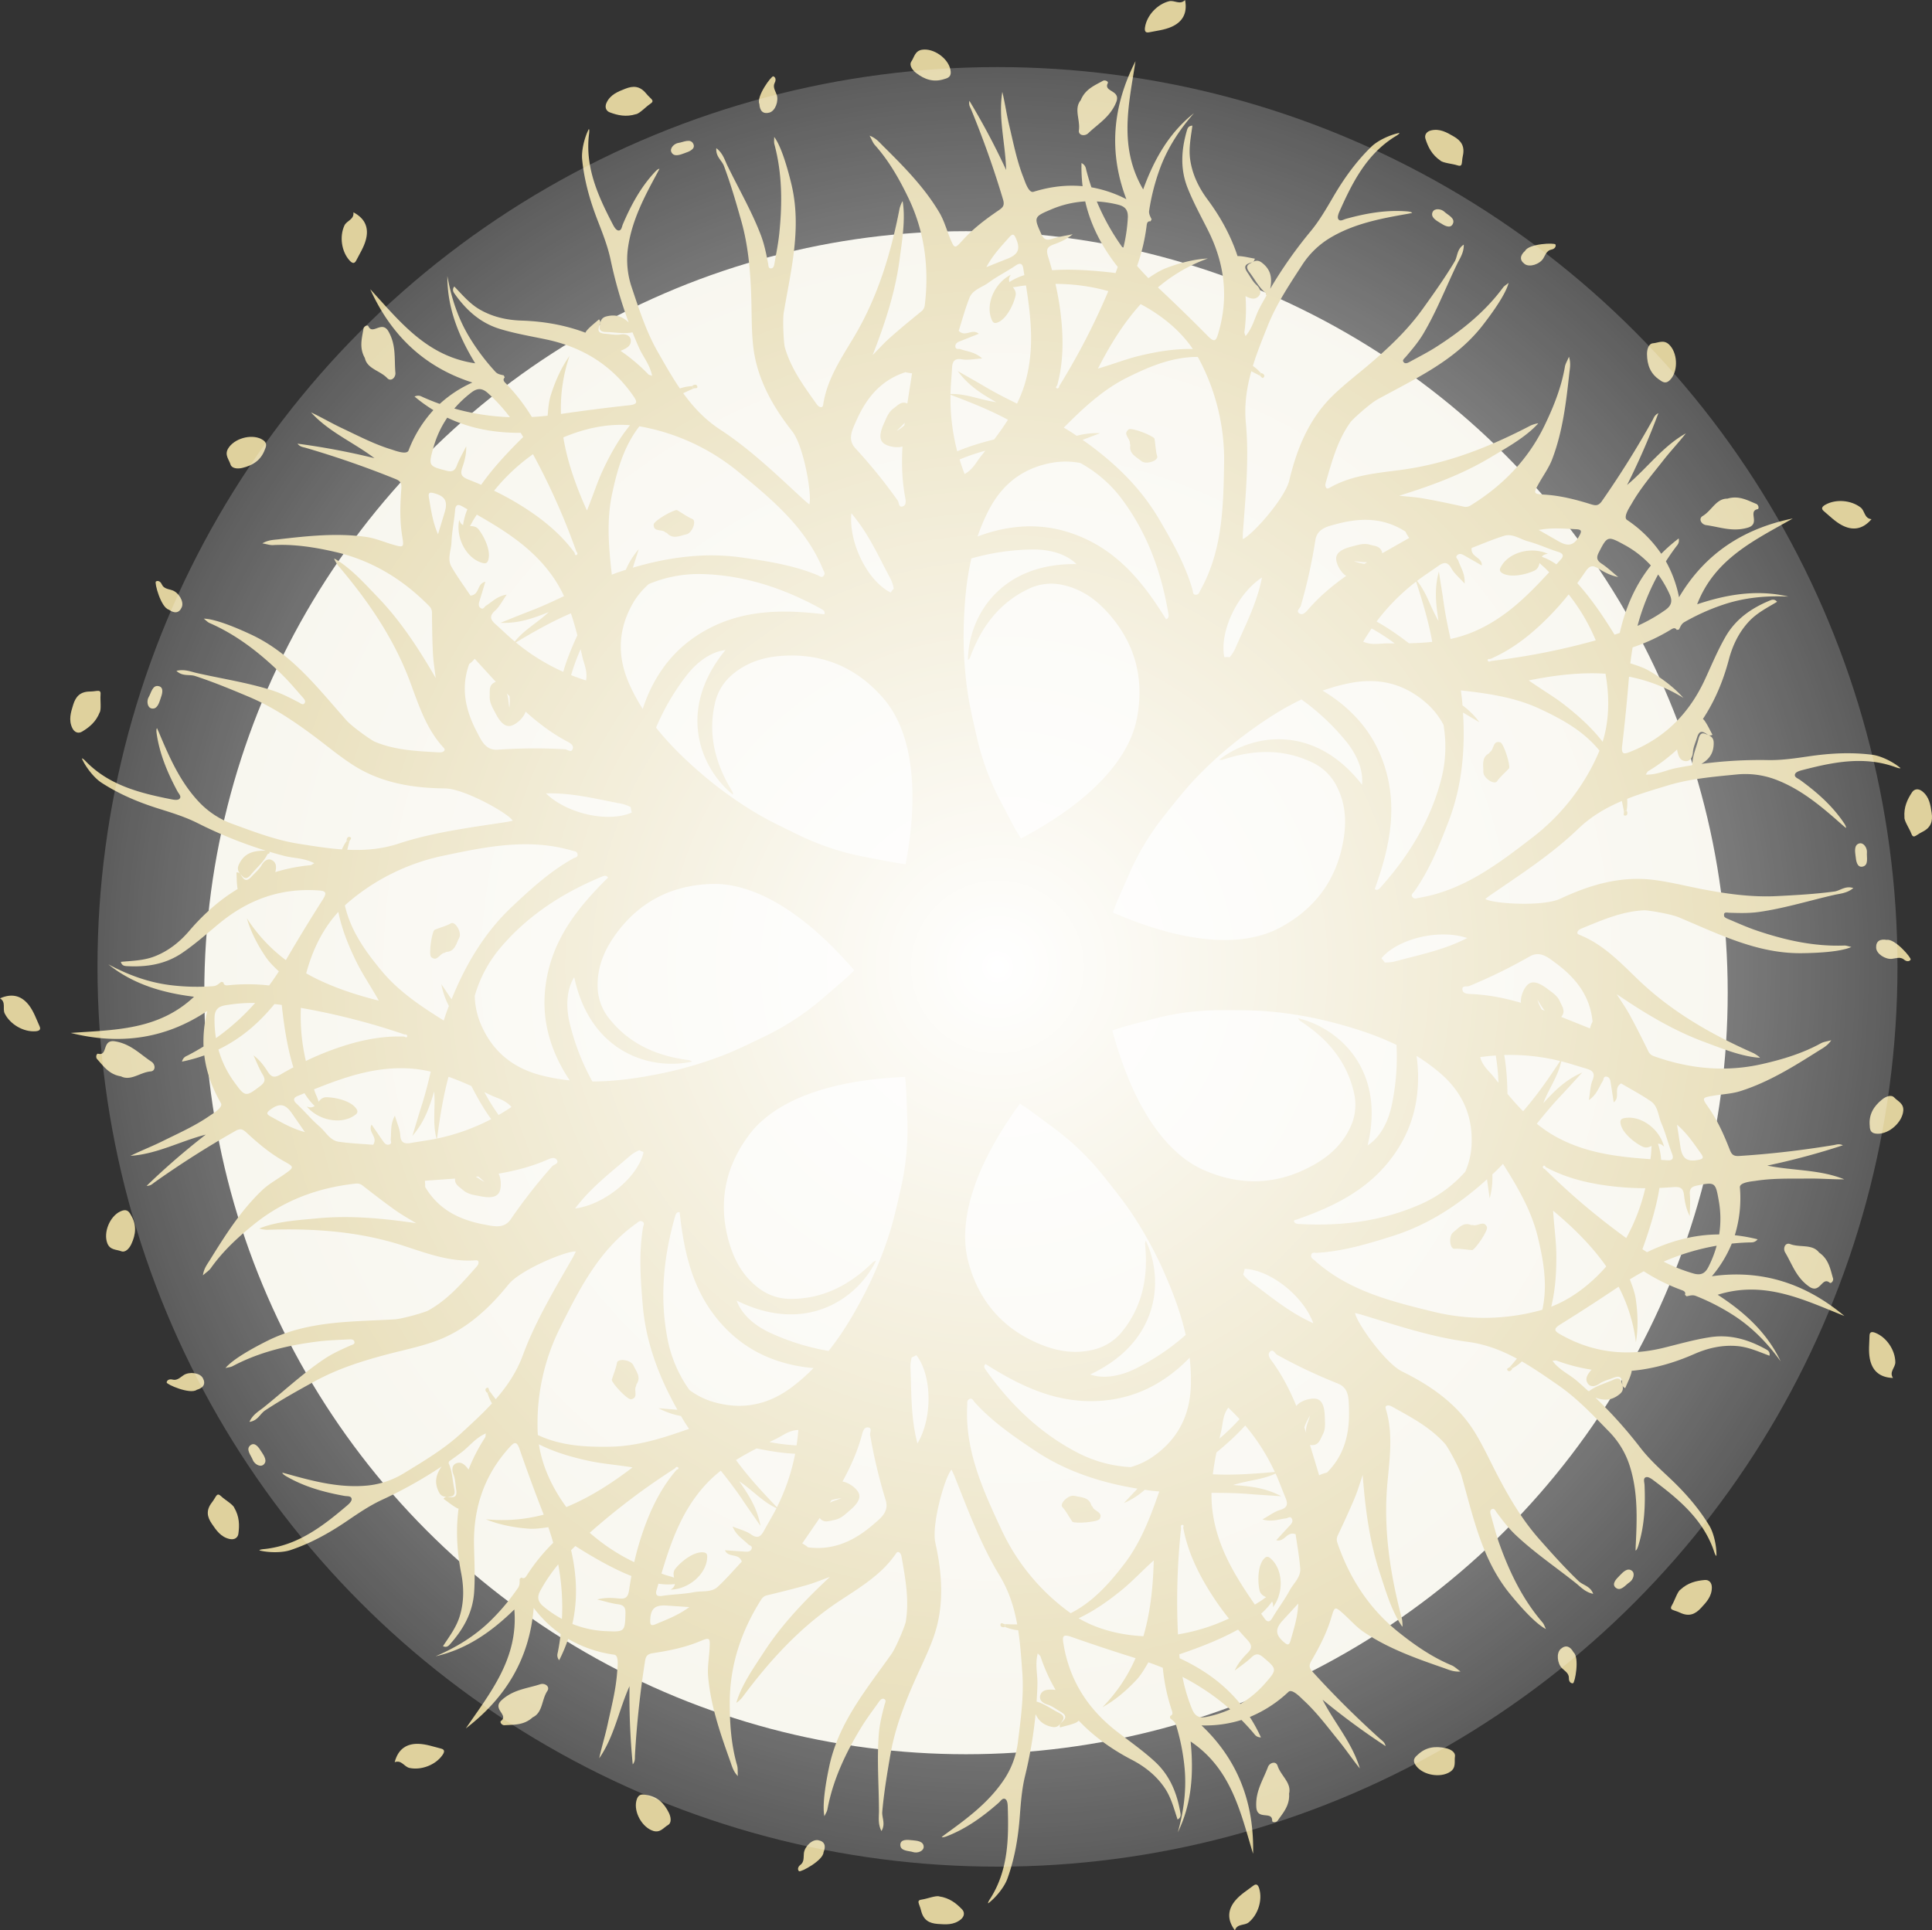 <svg xmlns="http://www.w3.org/2000/svg" xmlns:xlink="http://www.w3.org/1999/xlink" width="1718.411" height="1717.352" viewBox="0 0 1718.411 1717.352"><rect x="0" y="0" width="1718.411" height="1717.352" fill="#333333" stroke="none"/><defs><clipPath id="a"><rect width="2718.411" height="2717.352" fill="#dfd19d"/></clipPath><radialGradient id="b" cx="0.5" cy="0.5" r="0.5" gradientUnits="objectBoundingBox"><stop offset="0" stop-color="#fff"/><stop offset="1" stop-color="#fff" stop-opacity="0.2"/></radialGradient></defs><g transform="translate(-100.795 318.676)"><circle cx="677.5" cy="677.5" r="677.5" transform="translate(282.5 -113)" fill="#f5f3e8"/><g transform="translate(100.795 -318.676)"><g clip-path="url(#a)"><path d="M203.807,55.409Z" transform="translate(695.276 189.025)" fill="#dfd19d"/><path d="M188.548,30.821c7.416,5.761,15.506,8.668,25.282,5.373,4.054-1.037,6.436-2.8,5.214-8.443-2.193-10.155-14.9-19.066-25.07-17.6-6.494.94-7.08,6.7-9.59,10.371-2.3,3.317.75,7.654,4.164,10.3" transform="translate(626.28 34.081)" fill="#dfd19d"/><path d="M253.983,77.475c1.345.5,2.276,3.653,3.847,1.279.975-1.469-.6-3.309-2.828-3.525l.035.04c-.34.732-.71,1.473-1.054,2.206" transform="translate(866.448 256.643)" fill="#dfd19d"/><path d="M253.01,52.151l-.009.018h0Z" transform="translate(863.1 177.91)" fill="#dfd19d"/><path d="M234.566,28.745c6.692-1.359,13.7-2.113,19.847-4.817C263.708,19.843,269.019,12.414,266.584,0,262,4.733,257.219-.079,252.428,1.09c-10.411,2.55-19.79,12.476-21.444,23.063-.446,2.881-.124,5.351,3.582,4.592" transform="translate(787.459)" fill="#dfd19d"/><path d="M125.742,40.179c7.107,2.7,14.6,4.363,23.416,1.619,2.867-.3,9.167-6.877,12.211-8.849,5.157-3.313,1.147-4.151-3.189-9.48-5.541-6.794-11.443-7.085-18.524-4.288-6.639,2.594-13.27,5.17-16.693,12.365-1.937,4.081-.4,7.424,2.779,8.633" transform="translate(416.565 59.758)" fill="#dfd19d"/><path d="M75.794,66.64a3.384,3.384,0,0,0-1,1.54c-1.346,8.479-4.12,17.024,1.173,26.354,2.065,9.71,13.473,11.108,19.922,17.915,3.3,3.476,7.623-.569,7.248-4.756-1.12-12.246.851-24.272-6.066-36.615C91.146,60.455,82.866,74.62,79.067,66.2c-.468-.984-2.285-.529-3.273.437" transform="translate(248.557 223.973)" fill="#dfd19d"/><path d="M147.421,39.372l0-.022c4.133-1.372,9.824-3.613,7.8-8.113-2.435-5.369-8.911-1.57-13.283-.988-3.626.494-8.1,4.711-6.216,8.351,2.263,4.358,7.6,2.272,11.695.772" transform="translate(461.503 96.893)" fill="#dfd19d"/><path d="M153.422,40.007c.344,6.092,3.2,9.193,8.871,7.667,5.426-1.456,8.413-10.367,6.56-15.841-1.156-3.419-3.825-6.847-1.716-10.848,1.24-2.334.745-4.879-1.315-5.58C164.129,14.84,150.506,33.32,153.422,40.007Z" transform="translate(522 52.509)" fill="#dfd19d"/><path d="M230.326,99.151c-.057.582.459,1.244.357,1.813-1.244,7.76,5.466,10.34,9.763,14,4.235,3.617,15.387-.26,14.183-4.239-1.518-5.069-1.478-10.133-2.387-15.634l-.022,0c-1.023-2.541-20.315-10.279-23.032-8.21-5.532,4.226,1.588,8.055,1.138,12.277" transform="translate(774.644 295.179)" fill="#dfd19d"/><path d="M92.592,104.856Z" transform="translate(315.872 357.71)" fill="#dfd19d"/><path d="M59.718,115.711c9.132-2.192,16.455-6.705,19.988-16.393,1.72-3.816,1.831-6.776-3.339-9.343-9.3-4.632-24.2-.274-29.4,8.589-3.322,5.66.812,9.714,2.109,13.962,1.151,3.878,6.45,4.2,10.645,3.185" transform="translate(155.909 300.548)" fill="#dfd19d"/><path d="M140.668,81.019c1.231-.737,4.275.5,3.4-2.206-.538-1.681-2.96-1.6-4.517.009l.053-.009c.353.728.706,1.482,1.063,2.206" transform="translate(476.073 264.675)" fill="#dfd19d"/><path d="M43.085,142.668h0c4.976,3.538,9.185,3.238,11.527-2.14,2.254-5.148-2.841-13.045-8.271-15.021-3.4-1.226-7.738-1.284-9.546-5.435-1.05-2.417-3.344-3.626-5.179-2.453-1.5.971,4.425,23.151,11.47,25.048" transform="translate(107.054 399.709)" fill="#dfd19d"/><path d="M120.77,64.4l.013.018Z" transform="translate(412 219.687)" fill="#dfd19d"/><path d="M33.428,158.351c4.817.953,6.516-4.513,7.905-8.651l-.013-.022c1.509-4.085,3.313-9.926-1.469-11.152-5.708-1.451-6.789,5.978-9.066,9.754-1.875,3.141-1.376,9.268,2.642,10.071" transform="translate(101.447 471.942)" fill="#dfd19d"/><path d="M24.491,175.7c6.542-3.864,12.524-8.677,15.886-17.28,1.557-2.426.353-11.456.715-15.065.635-6.092-2.523-3.489-9.392-3.423-8.77.084-12.683,4.508-14.924,11.787-2.117,6.8-4.248,13.592-.763,20.756,1.976,4.063,5.55,4.95,8.479,3.225" transform="translate(48.316 475.289)" fill="#dfd19d"/><path d="M142.087,122.55c.419.41,1.257.419,1.637.851,5.285,5.823,11.492,2.188,17.033,1.121,5.47-1.054,9.405-12.18,5.545-13.733-4.906-1.972-8.841-5.166-13.7-7.892l-.018.013c-2.62-.79-20.712,9.445-20.8,12.859-.15,6.961,7.283,3.789,10.3,6.78" transform="translate(449.575 350.925)" fill="#dfd19d"/><path d="M67.752,236.909c4.773-.406,4.314-6.313.812-8.633C58.3,221.5,50.137,212.456,36.179,210.149c-12-2.007-6.105,13.309-15.056,11.02-1.059-.251-1.84,1.451-1.7,2.828A3.366,3.366,0,0,0,20,225.739c5.783,6.344,10.72,13.848,21.316,15.537,8.871,4.456,17.09-3.582,26.433-4.367" transform="translate(66.197 716.289)" fill="#dfd19d"/><path d="M81.768,85.773c3.114-6.075,6.9-12.021,8.629-18.506,2.616-9.811.128-18.6-11.09-24.448h0c.829,6.533-5.916,7.266-7.989,11.734C66.809,64.272,68.706,77.8,75.94,85.7c1.976,2.148,4.1,3.441,5.828.071" transform="translate(235.013 146.074)" fill="#dfd19d"/><path d="M48.931,278.636c-3.075,1.9-5.814,5.263-10.19,4.1-2.545-.684-4.919.366-5.139,2.532-.172,1.778,20.888,10.918,26.755,6.577,5.863-1.7,8.245-5.188,5.483-10.362-2.634-4.963-11.986-5.88-16.909-2.85" transform="translate(114.624 944.617)" fill="#dfd19d"/><path d="M54.08,303.194c-4.385-4.284-4.306-.19-8.523,5.232-5.382,6.922-4.345,12.74-.035,19.018,4.019,5.885,8.011,11.774,15.793,13.495,4.411.975,7.323-1.275,7.791-4.645,1.037-7.526.984-15.2-3.666-23.178-.935-2.731-8.757-7.394-11.359-9.921" transform="translate(142.922 1028.24)" fill="#dfd19d"/><path d="M61.87,223.16Z" transform="translate(211.066 761.297)" fill="#dfd19d"/><path d="M53.955,172.232Z" transform="translate(184.064 587.559)" fill="#dfd19d"/><path d="M63.546,309.5c3.741-3.181.512-7.91-1.87-11.571h-.022c-2.263-3.719-5.722-8.766-9.652-5.779-4.685,3.573.463,9.035,2.012,13.164,1.3,3.423,6.405,6.838,9.533,4.186" transform="translate(170.834 993.547)" fill="#dfd19d"/><path d="M47.674,175.943h0Z" transform="translate(162.637 600.219)" fill="#dfd19d"/><path d="M72.342,172.917c.185-1.425,3.048-3.035.384-4.037-1.65-.622-3.088,1.328-2.8,3.547l.031-.044c.79.168,1.6.366,2.387.534" transform="translate(238.418 575.726)" fill="#dfd19d"/><path d="M26.045,209.711c-6.061-8.144-14.5-11.659-26.045-6.5,5.638,3.406,2.016,9.149,4.235,13.552,4.808,9.573,16.587,16.49,27.276,15.731,2.907-.207,5.245-1.076,3.67-4.517-2.819-6.22-5.131-12.881-9.136-18.263" transform="translate(0 684.982)" fill="#dfd19d"/><path d="M43.453,248.347c-1.923-3.719-4.178-5.647-9.4-3.189-9.41,4.411-15.246,18.793-11.536,28.379,2.373,6.114,8.117,5.4,12.251,7.019,3.754,1.509,7.292-2.444,9.105-6.361,3.957-8.518,4.976-17.059-.419-25.847" transform="translate(72.96 832.593)" fill="#dfd19d"/><path d="M137.717,339.883c-11.686,3.838-23.844,4.61-34.325,14.112-9.026,8.161,6.635,13.058-.719,18.647-.851.675,0,2.343,1.16,3.092a3.442,3.442,0,0,0,1.725.626c8.563-.591,17.509.2,25.419-7.049,9-4.186,7.808-15.617,13-23.429,2.647-3.992-2.263-7.3-6.26-6" transform="translate(342.847 1158.507)" fill="#dfd19d"/><path d="M99.425,212.692c.578-.075,1.107-.723,1.685-.754,7.844-.525,8.854-7.641,11.457-12.648,2.576-4.941-3.7-14.941-7.314-12.877-4.592,2.616-9.538,3.714-14.695,5.832l0,.022c-2.245,1.566-5.466,22.1-2.841,24.285,5.36,4.442,7.5-3.353,11.712-3.86" transform="translate(295.875 634.993)" fill="#dfd19d"/><path d="M178.884,371.195c-5.523-1.028-12.065,5.717-12.762,11.452-.437,3.587.49,7.83-3.141,10.526-2.122,1.566-2.779,4.076-1.222,5.6,1.284,1.244,21.55-9.538,21.81-16.825,2.325-5.647,1.085-9.679-4.685-10.751" transform="translate(548.907 1265.953)" fill="#dfd19d"/><path d="M137,362.2h0c-4.1-.816-7.014-.256-8.351,5.364-2.413,10.107,5.2,23.632,15.008,26.707,6.26,1.954,9.277-2.991,13.124-5.21,3.516-2,2.629-7.23.7-11.09-4.2-8.4-10.248-14.518-20.482-15.771" transform="translate(437.343 1234.597)" fill="#dfd19d"/><path d="M263.707,359.349c-4.279,11.532-11.254,21.519-10.349,35.64.759,12.149,14.346,2.947,14.134,12.18,0,1.085,1.831,1.465,3.141,1.019a3.375,3.375,0,0,0,1.566-.957c4.875-7.067,11.068-13.57,10.327-24.272,2.334-9.648-7.349-15.842-10.226-24.766-1.473-4.561-7.12-2.784-8.593,1.156" transform="translate(864.043 1212.734)" fill="#dfd19d"/><path d="M202.294,377.1c-.159-4.906-5.867-5.329-10.217-5.748l-.013.018c-4.319-.547-10.42-.988-10.535,3.948-.124,5.889,7.358,5.267,11.549,6.63,3.485,1.116,9.339-.75,9.215-4.848" transform="translate(619.271 1265.816)" fill="#dfd19d"/><path d="M101.64,283.04c-1-1.032-.472-4.275-2.92-2.819-1.513.9-.882,3.247,1.032,4.4l-.018-.049c.626-.512,1.284-1.023,1.906-1.535" transform="translate(333.898 954.696)" fill="#dfd19d"/><path d="M120.868,355.927c-6.622-1.667-13.27-4.014-19.979-4.231-10.146-.335-18.149,4.072-21.312,16.318,6.176-2.285,8.408,4.12,13.234,5.135,10.49,2.2,23.239-2.7,29.3-11.536,1.65-2.4,2.426-4.773-1.244-5.686" transform="translate(271.472 1199.732)" fill="#dfd19d"/><path d="M203.565,382.587c-2.717-.971-11.24,2.241-14.836,2.7-6.083.763-2.832,3.251-1.218,9.93,2.06,8.523,7.257,11.333,14.849,11.876,7.111.525,14.2,1.068,20.394-3.944,3.516-2.841,3.569-6.524,1.226-8.986-5.241-5.506-11.28-10.243-20.416-11.576" transform="translate(631.75 1304.551)" fill="#dfd19d"/><path d="M140.592,309.207c6.816-1.421,2.047-7.949,4.279-11.562.3-.5.124-1.319.459-1.787,4.478-6.467-.459-11.69-2.753-16.847-2.259-5.091-13.989-6.414-14.628-2.3-.816,5.223-3.04,9.776-4.6,15.127l.018.013c-.176,2.735,13.878,18.047,17.222,17.355" transform="translate(420.808 935.68)" fill="#dfd19d"/><path d="M89.42,302.285l.013-.018Z" transform="translate(305.051 1031.166)" fill="#dfd19d"/><path d="M135.2,320.588Z" transform="translate(461.213 1093.667)" fill="#dfd19d"/><path d="M205.743,328.207c-1.429.128-3.631-2.307-4.023.512-.243,1.747,1.976,2.722,4.076,1.95l-.049-.018c-.009-.807,0-1.637,0-2.444" transform="translate(688.094 1116.739)" fill="#dfd19d"/><path d="M256.648,324.138" transform="translate(875.539 1105.778)" fill="#dfd19d"/><path d="M223.555,324.819l.022,0c2.02,1.844,22.763.463,24.316-2.576,3.154-6.207-4.923-6.573-6.344-10.574-.2-.547-.953-.918-1.107-1.474-2.241-7.539-9.405-6.957-14.862-8.395-5.386-1.425-13.759,6.9-10.949,9.97,3.564,3.9,5.726,8.488,8.924,13.054" transform="translate(730.283 1029.004)" fill="#dfd19d"/><path d="M269.3,381.037c-5.444,4.12-11.434,7.839-15.8,12.934-6.613,7.707-8.183,16.706-.609,26.839,2.082-6.251,8.479-3.984,12.286-7.116,8.28-6.8,12.436-19.812,9.339-30.073-.843-2.788-2.206-4.879-5.214-2.585" transform="translate(845.491 1296.541)" fill="#dfd19d"/><path d="M390.771,258.662c-6.066-7.857-16.958-4.178-25.719-7.522-4.478-1.7-6.626,3.816-4.478,7.429,6.317,10.552,9.754,22.243,21.325,30.373,9.952,7.01,11.276-9.344,18.347-3.406.847.684,2.289-.507,2.757-1.809a3.357,3.357,0,0,0,.238-1.822c-2.466-8.223-3.661-17.125-12.471-23.244" transform="translate(1227.217 855.664)" fill="#dfd19d"/><path d="M213.72,348.4l0-.022Z" transform="translate(729.076 1188.467)" fill="#dfd19d"/><path d="M330.43,321.91l0,.022c-3.132,3.026-7.292,7.508-3.516,10.689,4.517,3.785,8.713-2.444,12.4-4.861,3.053-2.016,5.259-7.755,1.985-10.221-3.926-2.947-7.83,1.244-10.874,4.372" transform="translate(1110.139 1079.847)" fill="#dfd19d"/><path d="M367.025,318.654c-7.574.648-15.047,2.391-21.806,8.682-2.457,1.513-5.285,10.173-7.177,13.265-3.211,5.219.763,4.239,6.983,7.164,7.936,3.723,13.38,1.429,18.555-4.156,4.861-5.214,9.723-10.407,9.687-18.374-.018-4.517-2.854-6.864-6.242-6.582" transform="translate(1149.324 1086.99)" fill="#dfd19d"/><path d="M328.091,337.236c-2.947-5.342-6.868-6.9-11.315-3.07-4.261,3.661-3.092,12.987.944,17.125,2.528,2.581,6.414,4.508,6.247,9.035-.106,2.634,1.438,4.716,3.6,4.456C329.344,364.556,333.619,342,328.091,337.236Z" transform="translate(1071.487 1132.753)" fill="#dfd19d"/><path d="M313.335,353.257c-9.18-1.981-17.734-1.094-25.119,6.105-3.2,2.691-4.588,5.311-1.041,9.873,6.375,8.2,21.687,10.733,30.218,5,5.448-3.657,3.481-9.105,4.151-13.495.644-3.992-3.992-6.577-8.21-7.486" transform="translate(972.551 1201.992)" fill="#dfd19d"/><path d="M347.85,124.887c12.189,1.645,23.469,6.255,37.043,2.276,11.682-3.4-.273-14.642,8.783-16.464,1.059-.238,1.023-2.1.3-3.287a3.412,3.412,0,0,0-1.279-1.319c-7.963-3.2-15.669-7.822-25.948-4.747-9.926-.159-13.839,10.645-21.92,15.409-4.12,2.44-1.147,7.561,3.017,8.13" transform="translate(1169.637 342.289)" fill="#dfd19d"/><path d="M384.573,178.119c.327-3.644-2.783-8.946-6.754-7.927-4.751,1.231-3.913,6.9-3.362,11.227l.018.013c.415,4.332,1.323,10.38,6.163,9.41,5.775-1.169,3.525-8.333,3.935-12.723" transform="translate(1275.964 580.163)" fill="#dfd19d"/><path d="M1489.74,769.964c8.633.287,17.271.525,25.922-.684,22.812-3.216,44.8-10.1,67.164-15.211,5.139-1.169,11.412-1.42,16.971-6.07-7.151-2.369-11.646,2.369-16.94,3.075-16.958,2.272-33.937,3.211-51.005,4.072-22.7,1.138-44.838-2-66.944-6.26-14.271-2.762-28.449-6.37-42.848-8.174-29.323-3.653-56.718,4.46-82.869,16.746-15.533,7.3-60.4,4.46-66.75.251,2.113-1.61,3.547-2.77,5.078-3.82,26.755-18.307,54.186-36.125,77.5-58.557,11.708-11.254,24.947-18.868,38.882-24.779.662,3.039,1.284,6.088,1.849,9.18l.009,0-.009-.071c.785-.185,1.606-.362,2.391-.547l.009.018a38.911,38.911,0,0,0,.446-10.5c11.858-4.676,24.148-8.3,36.381-11.995,19.547-5.911,40.528-7.689,61.028-9.7a76.64,76.64,0,0,1,34.475,4.442c23.248,8.748,41.521,24.541,59.7,40.6l2.982,2.541c.476-.6-.512-2.634-1.65-4.314-10.376-15.458-24.117-27.51-39.019-38.358-1.981-1.425-5.342-2.431-4.615-5.029.5-1.879,3.459-2.978,6.066-3.648,27.28-7.089,54.569-12.807,82.463-3.079,2.325.9,4.875,1.765,5.311,1.143-6.048-5.2-16.975-10.786-25-11.809-18.93-2.426-37.6-1.4-56.387,1.35-11.977,1.751-24.126,3.569-36.161,3.362a394.8,394.8,0,0,0-59.515,3.392c7.16-4.323,11.059-9.71,10.936-18.74-.062-5.66-3.97-6.582-7.486-8.007-4.491-1.826-5.545,2.678-6.158,5.064-1.915,7.451-5.263,14.58-5.364,22.454v0l0,.013a4.152,4.152,0,0,0-.5.49c-4.769.759-9.533,1.579-14.293,2.537-8.514,1.707-16.622,6.057-26.667,5.7,1.143-1.668,1.451-2.576,2.069-2.96a157.448,157.448,0,0,0,25.855-19.371c.062.393.088.767.172,1.178,1.169,5.717,2.854,8.43,6.683,9.087,4.482.75,6.864-3.022,7.2-7.733.309-4.583,2.338-8.757,3.657-13.093,1.963-6.388,4.584-5.991,8.946-2.982,1.209.825,2.6,1.672,4.8.424-2.311-4.187-4.292-8.651-7.058-12.533a8.678,8.678,0,0,0-1.421-1.531c10.345-15.678,17.932-33.377,23.076-52.911,3.309-12.555,9.017-24.5,18.255-34.224,6.957-7.31,15.947-11.867,24.625-17.077-2.311-2.784-4.724-1.848-6.432-1.134-16.331,6.754-30.276,16.336-39.4,32.155-7.028,12.211-12.392,25.172-18.255,37.894-13.856,30.064-35.336,52.015-66.269,64.438-5.55,2.25-8.4,2.784-7.447-5.21,2.431-20.456,4.425-40.978,6.105-61.526a144.277,144.277,0,0,1,48.336,18.859c-8.686-9.679-18.832-17.231-29.936-23.791-5.3-3.128-11.13-4.994-17.244-6.93q.84-7.173,2.073-14.2a168.467,168.467,0,0,0,34.4-16.066c1.544-.957,3.459-1.782,4.831.507.666-.115,1.315-.225,1.963-.331,1.284-2.426,2.06-5.02,4.831-6.6a192.888,192.888,0,0,1,33.827-15.277c19.053-6.525,38.688-8.377,58.716-7.424-27.492-6.454-54.265-2.162-81.2,6.851,15.8-40.9,51.64-57.238,85.066-76.344-43.607,8.885-78.061,31-101.176,70.085a108.584,108.584,0,0,0-11.69-31.926q4.2-6.571,8.959-12.93c1.31-1.729,3.216-3.384,2.435-7.451a141.651,141.651,0,0,0-15.533,13.631,112.1,112.1,0,0,0-30.47-30.135c-3.714-2.55,2.735-11.937,4.12-14.355,7.989-14.033,18.462-26.213,28.374-38.86,6.357-8.121,13.477-15.6,19.86-23.782-20.663,11.611-34.37,30.951-52.267,45.91a635.2,635.2,0,0,0,27.818-63.834c-3.392,1.584-4.028,4.147-5.2,6.233a847.611,847.611,0,0,1-44.992,71.933c-3.2,4.561-5.81,4.063-10.076,2.74-13.243-4.116-26.725-7.57-40.616-8.452-10.279-.648-10.565-.759-5.4-10.014,3.957-7.076,8.871-13.79,11.757-21.276,9.454-24.633,12.471-50.67,15.325-76.666.481-4.354,1.54-8.907-.309-14.73-1.6,3.829-3.154,6.242-3.6,8.858-3.185,18.541-10.173,35.922-18.255,52.6-14.527,30.007-37.039,53.184-65.426,70.7a8.208,8.208,0,0,1-6.9,1.068c-11.664-2.545-23.372-5.073-35.141-7.133-7.173-1.262-14.5-1.672-21.757-2.462,28.652-8.849,56.264-19.018,81.665-34.295,13.737-8.271,30.986-17.734,42.006-29.954-.229-.525-5.651,1.271-6.71,1.835-36.289,18.907-73.759,33.867-114.825,39.39-21.665,2.894-44.035,4.614-63.785,15.872-1.222.7-2.439,1.182-3.225.062-1.094-1.584-.724-3.335-.159-5.28,5.333-18.453,10.354-37.03,21.731-52.964,2.073-2.934,17.6-16.763,23.954-20.271,33.509-18.453,68.792-34.153,93.386-65.611,8.977-11.518,20.765-27.982,23.359-38.141-1.831,1.535-3.82,2.612-5.038,4.275-16.053,21.691-36.721,38.234-59.2,52.629-7.588,4.861-15.656,8.955-23.579,13.283-1.857,1.028-4.385,2.369-5.828-.044-.979-1.606,1.059-3,2.285-4.447,5.616-6.569,11.187-13.173,15.639-20.69,11.712-19.834,20.041-41.318,30-61.985,2.294-4.742,6.013-9.807,5.841-17.05-6.308,4.111-5.413,10.579-8.161,15.158-8.8,14.672-18.656,28.529-28.626,42.407-13.27,18.453-29.53,33.8-46.646,48.424-11.06,9.432-22.728,18.263-33.117,28.392-21.144,20.646-31.89,47.119-38.6,75.224-3.988,16.693-34.184,49.99-41.441,52.333.062-2.66.048-4.5.185-6.353,2.378-32.336,5.558-64.888,2.567-97.1-1.5-16.159.8-31.242,4.87-45.8q3.732,1.853,7.442,3.833l0-.013c-.022,0-.04-.026-.062-.031.344-.732.715-1.482,1.059-2.215l.022,0a38.309,38.309,0,0,0-7.085-6.33c3.75-12.246,8.607-24.161,13.367-36.077,7.574-18.969,19.269-36.478,30.487-53.753a76.591,76.591,0,0,1,24.973-24.175c21.338-12.718,45.08-17.147,68.969-21.338l3.851-.746c-.172-.746-2.382-1.244-4.4-1.4-18.555-1.531-36.544,1.694-54.318,6.577-2.351.657-5.236,2.656-6.811.468-1.156-1.562-.172-4.561.931-7.014,11.474-25.75,24.025-50.643,49.024-66.379,2.153-1.257,4.42-2.713,4.208-3.441-7.839,1.487-19.018,6.542-24.823,12.18-13.7,13.283-24.545,28.511-34.114,44.917-6.1,10.455-12.255,21.078-19.931,30.355a394.171,394.171,0,0,0-35.984,51.182c1.91-9.767.6-17.024-7.371-23.187-4.473-3.476-7.627-.993-10.927.878-4.222,2.373-1.354,6,.128,7.967,4.645,6.141,8.144,13.195,14.24,18.175v0l.009.009c-.035,1.213.207,1.857.684,2.038-2.21,3.917-4.46,7.808-6.529,11.827-3.975,7.724-5.629,16.772-12.18,24.4-.587-1.937-1.1-2.74-1.019-3.463a157.471,157.471,0,0,0,1.006-32.076c5.2,2.642,8.369,3.013,11.267.424,3.375-3.044,1.906-7.252-1.575-10.446-3.392-3.1-5.4-7.279-7.971-11.011-3.776-5.514-1.835-7.319,3.234-8.858,1.4-.432,2.925-1,3.318-3.494-4.716-.79-9.441-2.02-14.2-2.276a8.563,8.563,0,0,0-1.165.04c-5.806-17.685-14.858-34.489-26.808-50.546-7.751-10.415-13.525-22.326-15.361-35.614-1.381-10,.666-19.865,2.007-29.9-3.617.071-4.389,2.545-4.9,4.319-4.91,16.98-6.114,33.858.556,50.855,5.166,13.111,11.951,25.383,18.237,37.908,14.858,29.579,18.621,60.062,9.035,91.987-1.7,5.739-3.057,8.294-8.713,2.572q-22.008-22.293-44.9-43.735a144.288,144.288,0,0,1,44.436-25.763c-12.983.776-25.207,4.014-37.25,8.624-5.576,2.135-10.526,5.4-15.665,8.858q-5.228-5.307-10.049-10.839a168.358,168.358,0,0,0,8.563-36.222c.216-1.8.759-3.816,3.406-3.463.326-.6.644-1.169.962-1.743-1.1-2.515-2.647-4.738-2.162-7.9a193.215,193.215,0,0,1,9.1-35.98c6.754-18.974,17.522-35.494,30.73-50.577-22.159,17.5-35.464,41.132-45.173,67.822-22.176-37.819-12.661-76.044-6.811-114.1-20.187,39.659-24.316,80.394-8.113,122.81a109.221,109.221,0,0,0-31.092-10.583q-2.514-7.372-4.513-15.052c-.534-2.1-.64-4.628-4.306-6.555a142,142,0,0,0,.957,20.593c-14.5-1.354-29.014.459-43.722,5.007-4.31,1.319-7.641-9.568-8.673-12.158-6.008-14.99-9.026-30.761-12.753-46.4-2.4-10.027-3.829-20.262-6.255-30.346-3.772,23.4,2.837,46.166,3.4,69.48a635.084,635.084,0,0,0-32.649-61.5c-.869,3.639.741,5.735,1.646,7.954,10.729,26.2,20.231,52.823,28.3,79.984,1.575,5.342-.437,7.076-4.129,9.59-11.465,7.8-22.556,16.2-31.89,26.53-6.908,7.641-7.173,7.8-11.2-2.007-3.075-7.5-5.272-15.528-9.339-22.45-13.4-22.732-31.9-41.3-50.471-59.709-3.106-3.084-6.013-6.75-11.721-8.92,2.007,3.626,2.925,6.348,4.694,8.329,12.529,14.033,21.784,30.324,29.808,47.026,14.447,30.046,18.577,62.091,14.62,95.212a8.224,8.224,0,0,1-3.459,6.061c-9.251,7.548-18.519,15.136-27.457,23.067-5.448,4.826-10.331,10.305-15.462,15.5,10.9-27.933,20.129-55.875,23.981-85.269,2.078-15.894,5.4-35.287,2.7-51.517-.551-.146-2.519,5.214-2.735,6.392-7.791,40.171-19.4,78.81-40.638,114.393-11.218,18.757-23.791,37.338-27.276,59.8-.212,1.394-.591,2.642-1.954,2.563-1.923-.132-3.062-1.509-4.235-3.163-11.121-15.661-22.538-31.149-27.929-49.973-1.006-3.445-2.166-24.21-.962-31.365,6.414-37.713,16.089-75.1,6.767-113.93-3.423-14.2-8.977-33.668-15.312-42.023.062,2.391-.331,4.619.212,6.6,6.988,26.067,7.071,52.54,4.35,79.093-.918,8.968-2.735,17.827-4.279,26.72-.353,2.1-.878,4.906-3.661,4.535-1.87-.234-1.69-2.7-2.056-4.557-1.65-8.479-3.353-16.953-6.463-25.114-8.236-21.515-19.865-41.406-29.848-62.06-2.285-4.747-3.931-10.808-9.71-15.184-.71,7.5,4.91,10.821,6.785,15.824,6.008,16.018,10.72,32.358,15.374,48.8,6.185,21.868,8.077,44.154,8.871,66.648.5,14.527.15,29.155,1.61,43.594,3,29.4,17.033,54.287,34.855,77.028,10.583,13.508,17.853,57.869,15.171,65-2.042-1.7-3.494-2.841-4.857-4.094-23.831-21.987-47.33-44.736-74.4-62.448-13.6-8.9-23.981-20.1-32.861-32.371,2.982-1.412,6-2.788,9.061-4.1l0-.009-.066.031c-.357-.728-.71-1.487-1.068-2.215l.018-.013a39.454,39.454,0,0,0-10.91,2.1c-7.186-10.49-13.446-21.629-19.768-32.7-10.133-17.73-16.561-37.78-23.1-57.313a76.619,76.619,0,0,1-3.375-34.595c3.326-24.616,14.633-45.958,26.222-67.261l1.813-3.481c-.693-.331-2.457,1.094-3.838,2.576-12.745,13.57-21.417,29.654-28.657,46.611-.953,2.245-1.182,5.744-3.873,5.62-1.945-.071-3.679-2.709-4.914-5.1C483.57,132.877,471.9,107.559,475.14,78.2c.353-2.466.626-5.148-.075-5.43-3.714,7.058-6.714,18.956-5.916,27.007,1.866,18.991,7.036,36.959,13.923,54.658,4.385,11.28,8.871,22.71,11.359,34.493a395.664,395.664,0,0,0,16.115,55.88c-5.5-5.25-11.386-7.447-19.626-5.444-5.505,1.323-5.536,5.338-6.136,9.083-.785,4.782,3.842,4.808,6.3,4.879,7.614.2,15.237,1.835,22.856.265,1.884,4.7,3.833,9.374,5.924,14.015,3.573,7.919,9.626,14.849,11.523,24.722-1.884-.746-2.837-.843-3.348-1.359a157.345,157.345,0,0,0-24.775-20.941c.582-.207,1.165-.41,1.773-.684,5.316-2.413,7.583-4.658,7.376-8.541-.273-4.535-4.478-6.013-9.145-5.294-4.535.715-9.057-.331-13.578-.653-6.666-.49-6.86-3.132-4.9-8.055.538-1.363,1.05-2.907-.653-4.773-3.564,3.189-7.477,6.114-10.649,9.674a8.72,8.72,0,0,0-1.416,2.21c-17.69-6.657-36.743-10.138-57.058-10.786-12.978-.415-25.9-3.309-37.44-10.138-8.682-5.144-15.131-12.89-22.15-20.187-2.2,2.876-.746,5.025.331,6.525,10.235,14.412,22.693,25.86,40.153,31.215,13.473,4.116,27.3,6.445,41.018,9.317,32.4,6.78,58.6,22.807,77.624,50.18,3.437,4.906,4.588,7.557-3.41,8.421-20.315,2.188-40.6,4.813-60.838,7.742a144.338,144.338,0,0,1,7.623-51.64c-7.5,10.627-12.608,22.2-16.53,34.484-1.906,5.973-2.409,12.184-2.947,18.7-4.7.525-9.392.922-14.055,1.165a168.527,168.527,0,0,0-23.544-30.329c-1.275-1.293-2.51-2.978-.578-4.822-.265-.626-.512-1.235-.759-1.84-2.656-.715-5.355-.891-7.521-3.242A193.056,193.056,0,0,1,369.57,259.1c-10.6-17.121-16.777-35.852-20.306-55.589-.176,28.238,9.974,53.387,24.757,77.637-43.391-6.3-67.3-37.6-93.368-65.933,18.369,40.532,47.608,69.2,90.854,83.032a108.318,108.318,0,0,0-29.027,19q-7.338-2.62-14.606-5.841c-1.981-.9-4.019-2.382-7.808-.71a142.089,142.089,0,0,0,16.755,12.092,112.348,112.348,0,0,0-22.088,35.922c-1.659,4.186-12.246-.009-14.911-.82-15.462-4.667-29.667-12.162-44.2-19.013-9.335-4.389-18.215-9.665-27.611-14.064,15.925,17.558,37.828,26.614,56.4,40.731a636,636,0,0,0-68.426-12.908c2.3,2.956,4.941,3,7.239,3.684a846.172,846.172,0,0,1,80.143,27.849c5.157,2.1,5.254,4.76,4.914,9.211-1.063,13.83-1.429,27.739.8,41.476,1.654,10.168,1.615,10.473-8.558,7.491-7.782-2.285-15.422-5.58-23.367-6.723-26.116-3.732-52.17-.878-78.153,2.126-4.345.5-9.021.485-14.289,3.586,4.089.7,6.789,1.681,9.436,1.535,18.788-1.023,37.29,1.923,55.35,6.088,32.486,7.477,60.093,24.267,83.491,48.041a8.217,8.217,0,0,1,2.572,6.485c.119,11.942.26,23.914.873,35.852.366,7.27,1.6,14.509,2.444,21.753-15.008-25.957-31.065-50.613-51.618-71.977-11.121-11.549-24.188-26.257-38.556-34.281-.459.344,2.5,5.228,3.287,6.132,26.508,31.167,49.439,64.367,63.961,103.179,7.649,20.469,14.311,41.9,29.676,58.641.962,1.041,1.7,2.117.781,3.132-1.3,1.421-3.088,1.447-5.113,1.332-19.177-1.094-38.406-1.848-56.471-9.4-3.322-1.363-20.262-13.428-25.1-18.833-25.45-28.564-48.61-59.466-84.757-76.437-13.23-6.189-31.9-14.015-42.385-14.284,1.906,1.447,3.4,3.145,5.289,3.961,24.722,10.821,45.451,27.289,64.491,45.994,6.432,6.317,12.215,13.27,18.2,20.032,1.416,1.584,3.287,3.745,1.257,5.691-1.35,1.31-3.163-.362-4.844-1.24-7.658-4.01-15.334-7.972-23.654-10.636-21.947-7.005-44.741-10.34-67.107-15.449-5.139-1.178-10.9-3.675-17.928-1.892,5.417,5.232,11.523,2.916,16.6,4.579,16.261,5.311,31.965,11.836,47.714,18.466,20.941,8.827,39.526,21.263,57.6,34.692,11.655,8.686,22.865,18.091,35.053,25.966,24.832,16.018,53.034,20.6,81.925,20.879,17.16.172,56.347,22.2,60.247,28.745-2.607.534-4.4.957-6.233,1.24-32.054,4.879-64.5,9.026-95.239,19.115-15.409,5.051-30.615,6.167-45.711,5.453q.893-3.659,1.888-7.319l-.009,0c0,.026-.018.049-.018.07-.794-.172-1.606-.366-2.4-.538l0-.022a38.365,38.365,0,0,0-4.248,7.535c-12.833-.922-25.591-3.017-38.331-5.011-20.178-3.163-39.853-10.662-59.193-17.752A76.582,76.582,0,0,1,128.8,671.88c-17.147-17.968-26.755-40.131-36.161-62.484l-1.584-3.591c-.688.335-.679,2.6-.384,4.605,2.638,18.431,9.785,35.252,18.506,51.49,1.165,2.148,3.754,4.513,1.972,6.538-1.266,1.478-4.411,1.182-7.045.653-27.66-5.453-54.724-12.145-75.63-33.015-1.707-1.818-3.626-3.706-4.288-3.335,3.194,7.31,10.61,17.081,17.4,21.488,16,10.4,33.262,17.584,51.38,23.257,11.554,3.622,23.284,7.252,34.039,12.67a391.741,391.741,0,0,0,60.807,24.572c-11.62-.159-19.362,2.343-24,12.392-2.387,5.135.746,7.654,3.3,10.455,3.26,3.582,6.158-.027,7.738-1.915,4.941-5.9,11.033-10.887,14.518-17.941l0-.013c1.844-.366,2.175-1.09,1.5-2.051,4.456,1.332,8.938,2.607,13.468,3.767,8.413,2.157,17.606,1.756,26.5,6.441-1.756,1.006-2.426,1.69-3.15,1.765a157.731,157.731,0,0,0-31.414,6.141c1.143-5.082.679-8.051-2.312-10.168-3.719-2.607-7.5-.234-9.829,3.873-2.259,4-5.885,6.891-8.946,10.235-4.526,4.919-6.719,3.432-9.357-1.165-.737-1.266-1.623-2.629-4.147-2.453.282,4.773.146,9.657.962,14.355.022.128.071.247.1.37-15.828,9.582-30.1,22.084-43.012,37.215-8.426,9.873-18.753,18.157-31.295,22.909-9.44,3.569-19.516,3.767-29.6,4.7.878,3.507,3.459,3.714,5.3,3.811,17.646,1.006,34.37-1.575,49.452-11.867,11.633-7.954,22.088-17.3,32.9-26.217,25.529-21.073,54.411-31.524,87.669-29.292,5.977.384,8.77,1.138,4.447,7.923q-17.019,26.713-33,54.115A144.133,144.133,0,0,1,170.9,774.843c3.666,12.48,9.56,23.667,16.75,34.374,3.229,4.8,7.363,8.8,11.73,12.9q-4.142,6.452-8.633,12.537a168.264,168.264,0,0,0-36.487-.163c-1.8.194-3.886.115-4.138-2.541-.653-.185-1.284-.366-1.915-.547-2.206,1.632-4.023,3.639-7.208,3.873a192.745,192.745,0,0,1-37.1-.807c-20-2.329-38.521-9.127-56.175-18.621,22.018,17.681,48.027,25.353,76.216,28.838-31.895,30.086-71.28,29.371-109.673,32.195,43.175,10.79,83.8,5.686,121.509-19.6a109.5,109.5,0,0,0-3.384,31.652q-6.657,4.116-13.733,7.8c-1.932.988-4.367,1.65-5.43,5.656a142.669,142.669,0,0,0,19.838-5.514c1.831,14.783,6.9,28.842,14.8,42.456,2.25,3.9-7.614,9.59-9.908,11.174C124.7,959.717,110,966.189,95.6,973.327c-9.238,4.584-18.89,8.267-28.176,12.895,23.654-1.571,44.357-13.106,66.957-18.885a636.817,636.817,0,0,0-52.628,45.6c3.741.035,5.426-2,7.385-3.384a847.866,847.866,0,0,1,71.611-45.5c4.857-2.735,7-1.16,10.274,1.875,10.173,9.423,20.844,18.356,33,25.136,8.995,5.025,9.207,5.245.551,11.364-6.622,4.68-13.953,8.615-19.785,14.13-19.15,18.149-33.1,40.338-46.889,62.563-2.307,3.719-5.228,7.372-6.066,13.42,3.088-2.766,5.536-4.27,7.067-6.436,10.87-15.356,24.673-28.026,39.156-39.588,26.045-20.809,56.352-32.014,89.517-35.574a8.231,8.231,0,0,1,6.679,2.012c9.427,7.327,18.9,14.659,28.635,21.589,5.925,4.231,12.356,7.764,18.563,11.6-29.663-4.367-58.963-7.1-88.471-4.275-15.956,1.54-35.6,2.638-50.815,8.916-.018.573,5.651,1.288,6.847,1.235,40.894-1.407,81.153,1.253,120.587,13.984,20.8,6.727,41.723,14.823,64.394,13.181,1.407-.106,2.709-.013,2.938,1.332.3,1.906-.79,3.322-2.135,4.835-12.771,14.35-25.308,28.943-42.447,38.415-3.132,1.751-23.112,7.53-30.351,7.963-38.194,2.193-76.8,1.143-112.553,18.925-13.071,6.516-30.8,16.292-37.524,24.334,2.312-.591,4.575-.706,6.388-1.681,23.839-12.652,49.62-18.66,76.106-21.96,8.946-1.112,17.985-1.323,27-1.813,2.122-.128,4.976-.243,5.241,2.554.19,1.87-2.25,2.25-3.984,3.022-7.9,3.511-15.771,7.063-23.028,11.929-19.124,12.846-35.9,28.63-53.8,42.99-4.116,3.291-9.652,6.251-12.621,12.864,7.464-.988,9.44-7.213,13.9-10.159,14.262-9.441,29.133-17.694,44.114-25.917,19.926-10.923,41.22-17.756,62.969-23.57,14.046-3.741,28.379-6.679,42.12-11.337,27.982-9.507,49.095-28.758,67.266-51.221,10.795-13.34,52.4-30.364,59.952-29.349-1.2,2.373-1.981,4.041-2.9,5.651-16.089,28.149-33,56.149-44.189,86.5-5.625,15.228-14.209,27.849-24.161,39.244q-2.74-3.487-5.386-7.085l-.009,0,.04.062c-.626.512-1.284,1.023-1.91,1.54l-.018-.018a38.757,38.757,0,0,0,3.939,9.238c-8.646,9.4-18.144,18.038-27.558,26.72-15.012,13.843-33.112,24.6-50.683,35.349a76.59,76.59,0,0,1-32.958,11.042c-24.739,2.272-48.071-3.97-71.43-10.49l-3.794-.984c-.168.745,1.615,2.144,3.366,3.159,16.084,9.383,33.7,14.236,51.848,17.491,2.4.419,5.863-.137,6.344,2.515.371,1.91-1.813,4.191-3.864,5.929-21.457,18.281-43.519,35.331-72.859,38.75-2.484.2-5.157.538-5.276,1.288,7.711,2.034,19.975,2.3,27.647-.282,18.091-6.074,34.445-15.144,50.149-25.816,10.014-6.8,20.147-13.737,31.07-18.8a394.45,394.45,0,0,0,53.206-29.76c-5.17,7.447-6.705,14.267-2.435,22.759,2.532,5.069,6.454,4.191,10.235,3.931,4.835-.318,3.82-4.831,3.326-7.244-1.535-7.539-1.637-15.418-4.989-22.538l0-.009a3.561,3.561,0,0,0,.45-1.429c3.767-2.638,7.513-5.329,11.2-8.126,6.917-5.254,12.312-12.705,21.51-16.763-.3,2-.185,2.947-.573,3.564a157.742,157.742,0,0,0-14.778,28.613c-.128-.177-.221-.344-.353-.521-3.551-4.636-6.251-6.339-9.983-5.254-4.358,1.284-4.853,5.713-3.092,10.1,1.72,4.253,1.72,8.893,2.426,13.371,1.028,6.6-1.5,7.394-6.741,6.6-1.447-.216-3.07-.366-4.5,1.712,3.909,2.753,7.641,5.907,11.827,8.192a8.315,8.315,0,0,0,1.531.653c-2.426,18.537-1.518,37.682,2.356,57.411,2.5,12.736,2.576,25.974-1.5,38.755-3.066,9.617-9.171,17.637-14.708,26.111,3.3,1.5,5.06-.4,6.282-1.782,11.752-13.208,20.116-27.911,21.426-46.126.993-14.055.168-28.057-.106-42.063-.648-33.1,9.1-62.223,31.515-86.892,4.014-4.447,6.339-6.167,8.973,1.438q10.171,29.387,21.493,58.4a144.357,144.357,0,0,1-51.482,4.1c12.043,4.91,24.466,7.27,37.321,8.316,6.052.494,12.026-.349,18.268-1.262q2.4,6.922,4.359,13.883a168.443,168.443,0,0,0-23.663,29.244c-.975,1.531-2.334,3.114-4.566,1.654-.551.4-1.09.776-1.623,1.151-.1,2.748.344,5.417-1.46,8.06a193.274,193.274,0,0,1-23.751,28.52c-14.284,14.192-31.14,24.435-49.567,32.331,27.549-6.207,49.752-21.77,70.045-41.644,3.657,43.691-21.44,74.05-43.157,105.839,35.344-27.047,56.665-62,60.379-107.251a109.053,109.053,0,0,0,24,23.336q-.907,7.729-2.417,15.515c-.424,2.126-1.416,4.447,1.059,7.769a141.609,141.609,0,0,0,8.016-19,111.983,111.983,0,0,0,41.057,14.042c4.456.671,2.762,11.933,2.567,14.717-1.054,16.111-5.148,31.639-8.541,47.348-2.166,10.085-5.3,19.931-7.469,30.073,13.512-19.477,17.385-42.857,26.949-64.134a634.909,634.909,0,0,0,2.872,69.573c2.36-2.9,1.809-5.492,1.954-7.883a847.35,847.35,0,0,1,9.035-84.36c.887-5.5,3.454-6.194,7.866-6.868,13.715-2.087,27.346-4.866,40.224-10.146,9.533-3.9,9.842-3.931,9.233,6.648-.468,8.095-1.954,16.283-1.279,24.281,2.263,26.288,10.927,51.023,19.719,75.656,1.469,4.12,2.506,8.682,6.714,13.111-.238-4.138.11-6.992-.631-9.542-5.236-18.069-6.547-36.76-6.564-55.293-.049-33.333,10.076-64.019,27.955-92.181a8.214,8.214,0,0,1,5.735-3.97c11.6-2.81,23.24-5.651,34.727-8.942,7-2,13.773-4.83,20.641-7.292-21.9,20.478-42.3,41.693-58.465,66.538-8.744,13.437-20.125,29.486-24.7,45.3.437.371,4.531-3.617,5.236-4.588,24.378-32.861,51.543-62.691,86.072-85.6,18.219-12.07,37.585-23.394,50.432-42.147.794-1.169,1.676-2.131,2.872-1.469,1.681.953,2.109,2.687,2.453,4.681,3.264,18.934,6.869,37.833,3.6,57.137-.578,3.542-8.505,22.772-12.683,28.7-22.079,31.242-46.955,60.781-55.328,99.822-3.044,14.284-6.449,34.246-4.345,44.516.979-2.179,2.294-4.019,2.665-6.044,4.958-26.526,16.322-50.441,30.245-73.208,4.7-7.694,10.173-14.9,15.409-22.251,1.222-1.738,2.907-4.045,5.258-2.51,1.584,1.019.362,3.163-.115,5-2.175,8.36-4.3,16.737-5.02,25.441-1.87,22.961.026,45.923.1,68.863.013,5.267-1.12,11.448,2.2,17.888,3.882-6.454.247-11.88.719-17.2,1.5-17.041,4.314-33.814,7.217-50.652,3.869-22.4,11.792-43.307,20.8-63.939,5.828-13.318,12.462-26.358,17.381-40.012,10-27.81,8.1-56.316,1.848-84.523-3.71-16.759,8.9-59.907,14.4-65.179,1.107,2.418,1.923,4.067,2.612,5.792,11.99,30.121,23.354,60.794,40.122,88.463,8.426,13.909,12.948,28.52,15.656,43.431-3.617,0-7.248-.075-10.905-.234v.013c.022,0,.049,0,.071,0,.009.812,0,1.65,0,2.457l-.022,0a39.96,39.96,0,0,0,11.726,2.96c1.932,12.511,2.762,25.207,3.679,37.868,1.473,20.368-1.39,41.229-3.931,61.668a76.618,76.618,0,0,1-11.9,32.658c-13.636,20.765-33.055,35.124-52.708,49.329l-3.141,2.36c.481.591,2.687.075,4.575-.666,17.359-6.732,32.128-17.491,45.985-29.654,1.826-1.619,3.547-4.672,5.92-3.4,1.725.9,2.148,4.028,2.228,6.719.931,28.171.521,56.052-15.092,81.131-1.385,2.069-2.788,4.367-2.281,4.928,6.4-4.76,14.245-14.192,17.006-21.8,6.524-17.932,9.621-36.372,11.059-55.306.918-12.07,1.809-24.316,4.654-36.015a396.808,396.808,0,0,0,9.405-55.183c2.739,5.9,7.01,9.714,14.456,11.3,5.536,1.2,7.3-2.409,9.467-5.523,2.779-3.97-1.376-6-3.564-7.129-6.458-3.322-12.37-7.795-19.446-9.842.344-5.175.618-10.358.737-15.572.2-8.686-2.263-17.549.291-27.276,1.376,1.487,2.193,1.985,2.431,2.673a157.262,157.262,0,0,0,13.446,29.835,21.417,21.417,0,0,0-3.092-.3c-5.836-.128-8.854.913-10.345,4.5-1.72,4.2,1.425,7.363,5.947,8.735,4.394,1.323,8.016,4.226,11.951,6.476,5.792,3.331,4.826,5.8.922,9.383-1.072,1-2.206,2.166-1.478,4.584,4.592-1.328,9.388-2.268,13.79-4.1a8.617,8.617,0,0,0,2.881-1.976c13.164,13.856,29,25.379,47.242,34.85,11.523,5.978,21.925,14.17,29.385,25.317,5.607,8.391,8.077,18.157,11.258,27.774,3.22-1.646,2.836-4.209,2.519-6.031-3.009-17.416-9.295-33.121-22.728-45.5-10.376-9.533-21.841-17.61-32.967-26.124-26.292-20.116-42.994-45.892-48.323-78.793-.979-5.911-.873-8.8,6.714-6.123,19,6.714,38.177,13.023,57.428,19.053a144.357,144.357,0,0,1-29.473,43.691c11.364-6.322,20.981-14.536,29.843-23.906,4.429-4.689,7.636-10.248,11.051-16.066q6.531,2.256,12.828,4.857a168.414,168.414,0,0,0,8.122,38.216c.587,1.716.97,3.767-1.566,4.6-.035.675-.075,1.332-.115,1.985,2.082,1.791,4.438,3.123,5.369,6.18a193.025,193.025,0,0,1,7.385,36.372c2.131,20.028-.424,39.584-5.8,58.9,12.4-25.37,14.152-52.43,11.346-80.694,36.368,24.483,44.344,63.062,55.553,99.893,1.019-44.49-12.9-83-45.874-114.212a108.056,108.056,0,0,0,35.543-4.835q5.459,5.505,10.587,11.518c1.4,1.659,2.594,3.882,6.736,4.01a141.806,141.806,0,0,0-9.913-18.18,112.9,112.9,0,0,0,34.418-22.379c3.313-3.053,11.033,5.316,13.08,7.2,11.911,10.905,21.462,23.822,31.595,36.293,6.5,8,12.219,16.609,18.779,24.647-6.736-22.728-22.551-40.387-33.161-61.156a635.626,635.626,0,0,0,56.065,41.3c-.79-3.657-3.15-4.848-4.927-6.454-21.021-18.974-41.11-38.852-60.146-59.841-3.737-4.134-2.673-6.564-.432-10.429,6.952-12,13.314-24.378,17.253-37.727,2.92-9.877,3.088-10.137,10.963-3.039,6.021,5.431,11.474,11.712,18.14,16.19,21.92,14.686,46.638,23.407,71.351,31.961,4.134,1.434,8.342,3.481,14.43,2.964-3.379-2.4-5.386-4.46-7.839-5.475-17.372-7.221-32.768-17.9-47.238-29.477-26.032-20.826-43.634-47.922-54.406-79.49a8.216,8.216,0,0,1,.49-6.961c5.069-10.808,10.137-21.665,14.756-32.684,2.823-6.71,4.853-13.764,7.23-20.663,2.267,29.9,6.053,59.082,15.312,87.241,5.011,15.228,10.411,34.149,19.878,47.608.565-.11.018-5.8-.3-6.953-10.376-39.579-16.649-79.437-12.912-120.706,1.985-21.766,5.272-43.96-1.315-65.713-.415-1.35-.613-2.642.653-3.159,1.791-.715,3.41.035,5.184,1.015,16.812,9.3,33.809,18.316,46.818,32.949,2.4,2.669,12.436,20.884,14.448,27.854,10.552,36.769,18.03,74.659,43.241,105.623,9.238,11.311,22.675,26.46,32,31.246-1.089-2.131-1.7-4.305-3.048-5.863-17.589-20.464-29.129-44.291-38.177-69.405-3.057-8.479-5.254-17.253-7.716-25.939-.591-2.043-1.337-4.8,1.337-5.673,1.787-.6,2.691,1.7,3.829,3.216,5.157,6.935,10.363,13.834,16.7,19.843,16.737,15.824,35.834,28.714,53.776,43.011,4.12,3.287,8.227,8.038,15.33,9.48-2.607-7.067-9.114-7.627-12.97-11.324-12.352-11.836-23.672-24.523-34.992-37.329-15.047-17.028-26.4-36.3-36.862-56.233-6.736-12.877-12.762-26.213-20.328-38.591-15.436-25.2-38.861-41.556-64.778-54.336-15.391-7.592-41.154-44.428-41.825-52.02,2.576.649,4.376,1.046,6.15,1.588,31,9.5,62.038,19.825,94.114,24.06,16.1,2.131,30.3,7.733,43.616,14.937-1.954,2.409-3.948,4.8-6.008,7.155l.009,0,.048-.053c.635.5,1.284,1.028,1.923,1.531l-.013.018a38.889,38.889,0,0,0,8.47-6.189c11.055,6.357,21.55,13.706,32.067,20.963,16.812,11.593,31.29,26.883,45.645,41.657a76.574,76.574,0,0,1,18.025,29.716c7.663,23.632,6.714,47.767,5.5,71.986l-.128,3.922c.763,0,1.738-2.047,2.343-3.984,5.611-17.752,6.463-36.006,5.647-54.424-.119-2.439-1.425-5.691,1.054-6.741,1.782-.785,4.486.842,6.635,2.462,22.56,16.9,44.044,34.669,53.837,62.541.75,2.373,1.663,4.91,2.422,4.862.291-7.967-2.157-19.993-6.366-26.9-9.9-16.313-22.349-30.267-36.218-43.236-8.841-8.271-17.836-16.631-25.18-26.173a394.744,394.744,0,0,0-39.9-44.481c7.905,2.955,14.589,2.682,21.607-3.084,4.389-3.582,2.673-7.208,1.588-10.848-1.368-4.645-5.55-2.664-7.8-1.654-7.019,3.154-14.681,4.985-20.893,9.816l-.009.009a4.4,4.4,0,0,0-.9-.115c-3.529-3.216-7.036-6.454-10.711-9.542-6.648-5.594-15.1-9.216-21.087-17.3,2.016-.146,2.916-.468,3.6-.225a157.064,157.064,0,0,0,31.264,8.13c-.265.286-.534.534-.8.851-3.741,4.482-4.808,7.486-2.934,10.892,2.21,3.966,6.639,3.476,10.534.8,3.776-2.612,8.3-3.631,12.511-5.3,6.22-2.448,7.543-.154,7.914,5.13.11,1.46.313,3.075,2.66,4.015,1.826-4.42,4.085-8.752,5.4-13.336a8.575,8.575,0,0,0,.309-2.047c18.7-1.69,37.268-6.8,55.743-14.959,11.876-5.241,24.77-8.232,38.132-7.072,10.054.874,19.221,5.06,28.71,8.6.732-3.542-1.5-4.848-3.123-5.735-15.466-8.554-31.656-13.481-49.708-10.746-13.931,2.126-27.4,6.013-41.009,9.366-32.146,7.918-62.7,4.822-91.7-11.611-5.223-2.938-7.411-4.826-.573-9.07,17.509-10.857,34.806-22.11,51.918-33.615a144.379,144.379,0,0,1,15.4,49.541c2.144-12.828,1.72-25.467-.079-38.238-.86-6.092-3.035-11.809-5.333-17.791q6.141-3.818,12.405-7.239a168.113,168.113,0,0,0,34,16.856c1.712.613,3.551,1.592,2.616,4.094.507.45,1,.891,1.482,1.328,2.7-.507,5.21-1.522,8.179-.344a193.406,193.406,0,0,1,33.037,16.913c16.98,10.826,30.677,25.017,42.425,41.265-12.1-25.511-32.159-43.766-56-59.2,41.825-13.159,76.953,4.667,112.734,18.877-34.144-28.546-72.926-41.675-117.887-35.371a108.926,108.926,0,0,0,17.694-29.032q7.729-.814,15.652-1.054c2.17-.053,4.654.4,7.349-2.744a142.055,142.055,0,0,0-20.315-3.639,112.078,112.078,0,0,0,4.526-42.641c-.322-4.491,11.037-5.307,13.79-5.73,15.956-2.506,32.005-1.919,48.076-2.06,10.31-.093,20.6.8,30.977.693-21.969-8.907-45.632-7.561-68.483-12.22a636.286,636.286,0,0,0,67.244-18.069c-3.353-1.667-5.757-.565-8.117-.176-27.942,4.6-56.012,7.905-84.289,9.7-5.563.34-6.8-2.012-8.426-6.167-5.042-12.921-10.751-25.613-18.727-37.021-5.9-8.439-6-8.73,4.46-10.464,8-1.314,16.314-1.663,23.972-4.081,25.15-7.971,47.379-21.854,69.48-35.839,3.7-2.338,7.923-4.35,11.32-9.427-3.988,1.142-6.846,1.425-9.171,2.709-16.477,9.074-34.427,14.452-52.5,18.537-32.517,7.363-64.672,4.222-96.068-7.041a8.235,8.235,0,0,1-5.135-4.725c-5.289-10.706-10.614-21.435-16.344-31.921-3.485-6.392-7.738-12.378-11.646-18.541,24.788,16.878,49.959,32.12,77.743,42.443,15.03,5.58,33.187,13.159,49.611,14.152.269-.507-4.517-3.622-5.62-4.1-37.409-16.574-72.475-36.531-102.4-65.192-15.775-15.122-31.074-31.537-52.192-39.954-1.31-.516-2.444-1.169-2.06-2.479.56-1.848,2.157-2.647,4.028-3.419,17.756-7.341,35.4-15,54.953-16.049,3.586-.212,24.082,3.3,30.787,6.079,35.322,14.686,69.6,32.473,109.532,32.076,14.6-.163,34.824-1.222,44.384-5.532-2.342-.472-4.425-1.354-6.485-1.271-26.967.984-52.787-4.857-78.06-13.446-8.536-2.9-16.764-6.652-25.088-10.146-1.968-.812-4.588-1.95-3.6-4.584.648-1.765,3.008-1.045,4.906-.984m-175.664-66.732c-30.523,23.517-61.2,46.9-100.779,53.445-1.844.313-3.666,1.275-5.258-.278-2.488-2.435.265-4,1.306-5.488,13.512-19.08,22.154-40.727,30.43-62.237,11.977-31.158,14.9-63.759,12.851-96.8,4.945,2.881,9.749,5.8,14.628,8.611a69.545,69.545,0,0,0-15.087-15.017c-.075-.957-.141-1.915-.225-2.867-.313-3.5-.737-6.979-1.217-10.451,24.029,2.678,48.089,6.07,70.089,16.34,19.688,9.18,38.847,19.613,53.18,37.215-.141.335-.251.684-.4,1.019a190.085,190.085,0,0,1-59.519,76.508m4.7,144.223c2.259,3.07,4.094,6.93,6.586,9.608q-1.356-.5-2.7-.984a45.867,45.867,0,0,1-3.882-8.624m20.244,54.415c-10.477,15.8-20.707,30.664-32.953,44.657-4.861-4.923-9.463-10.089-13.9-15.422-.194-11.236-.94-23.8-2.881-34.573a184.052,184.052,0,0,1,49.73,5.338m-57.274-4.941a183.7,183.7,0,0,1,2.409,24.316q-2.091-2.614-4.173-5.241c-4.156-5.214-9.935-9.494-12.092-17.593,4.654-.7,9.264-1.151,13.856-1.482m-21.651,81.907a68.2,68.2,0,0,1-5.439,21.488,115.074,115.074,0,0,1-38.018,28.167c-34.943,15.859-71.986,20.518-110.048,18.352-2.223-.124-4.173-.613-4.35-3.136,35.861-12.242,68.673-28.1,90.757-61.068,14.271-21.3,20.178-44.242,19.635-69.348a145.606,145.606,0,0,0-1.323-15.965,171.686,171.686,0,0,1,20.147,14.584c20.826,17.553,30.668,39.549,28.639,66.926m-128.47,289.17a32.611,32.611,0,0,0-6.974,2.431c-2.8-9.348-5.431-18.122-8.1-26.857l-.04-.124.106.018c7.724.9,8.624-4.306,11.267-9.348,2.642-5.007,1.959-10.429,1.835-14.9-.154-5.96-.768-15.519-7.7-16.847-5.431-1.032-14.527,2.051-17.628,6.379-5.792-14.108-12.758-27.682-21.982-40.232-1.667-2.268-3.763-5.356-1.8-7.7,2.982-3.556,4.7,1.323,6.621,2.373a471.4,471.4,0,0,0,53.965,25.555c10.129,3.948,9.679,13.472,9.992,22.185.746,21.6-3.639,41.167-19.552,57.062m-18.537-35.865a3.157,3.157,0,0,1,.027.547c-.53-1.623-1.085-3.238-1.632-4.853a44.86,44.86,0,0,1,4.985-10.336c-1.3,4.9-4.173,10.093-3.379,14.642m-83.442,145.269c4.575,7.085,9.52,13.9,14.747,20.474a170.9,170.9,0,0,1-45.323,14.081,614.126,614.126,0,0,1,2.784-94.7l.022,0c-.556-1.35-.128-2.806,1.182-2.731,1.681.093.644,1.782.75,2.784,4.142,21.965,13.821,41.507,25.838,60.093m-20.2-211.621a171.3,171.3,0,0,1,1.12,24.413c-.732,27.227-11.787,48.641-34.453,64.129a67.292,67.292,0,0,1-19.04,8.814,115.074,115.074,0,0,1-45.733-12.026c-34.233-17.333-61.046-43.312-83.178-74.355-1.293-1.808-2.131-3.639-.273-5.355,31.992,20.31,64.888,35.98,104.423,32.578,25.542-2.2,47.136-11.946,66.383-28.083a144.523,144.523,0,0,0,10.751-10.115M699.625,1290.814c-3.264,1.429-7.111,2.36-10.182,3.979.481-.75.966-1.5,1.443-2.25a46.657,46.657,0,0,1,8.739-1.729m-317.5-281.384c-2.545-1.35-5.069-3.2-7.614-4.6.728-.079,1.465-.146,2.192-.225a47.73,47.73,0,0,1,5.422,4.826m-42.063-38.6c2.6-18.956,5.342-36.906,10.239-54.936,6.913,2.422,13.68,5.219,20.363,8.258,5.1,10.027,11.218,20.818,17.588,29.4a184.214,184.214,0,0,1-48.191,17.275M394.834,949.9a190.091,190.091,0,0,1-12.665-20.354q2.766,1.323,5.532,2.651c6.013,2.881,13.08,4.208,18.554,10.552-3.754,2.567-7.57,4.914-11.421,7.151M378.181,866.98a69.161,69.161,0,0,1-4.561-23.054,115.058,115.058,0,0,1,22.062-41.918c24.611-29.433,55.972-49.69,91.211-64.244,2.056-.847,4.028-1.253,5.28.944-27.011,26.579-49.7,55.09-55.311,94.374-3.626,25.379,1,48.614,12.37,71.007a145.759,145.759,0,0,0,8.893,15,171.024,171.024,0,0,1-24.973-4.385C406.749,908,388.3,892.5,378.181,866.98m26.2-279.416c-.79-4.178-.693-9-2.219-12.674q1.2,1.237,2.4,2.466a45.52,45.52,0,0,1-.185,10.208M383.6,496.8c-1.451.882-2.2,3.613-4.517,2.2-2.193-1.332-2.1-3.591-1.416-5.8,1.716-5.647,3.441-11.32,5.373-17.668-7.72,1.535-4.8,11.5-13.217,12.29-5.289-7.936-11.607-16.521-16.918-25.71-3.97-6.86-.256-14.536.018-21.806.371-9.524,2.453-18.943,3.2-28.476.371-4.778,2.559-5.554,5.942-3.648l5.029,2.832a56.81,56.81,0,0,0-3.856,14.09c-1.429-.715-2.629-2.056-3.414-4.614-3.278,16.23,6.419,33.774,19.759,37.974,2.334.737,4.751,1.469,5.955-1.963,2.766-7.8-2.964-20.487-8.395-27.488-2.157-2.784-4.98-3.026-7.769-3.062,1.213-1.963,2.206-4.072,3.384-5.977.887-1.425,1.8-2.819,2.7-4.222,26.354,15.043,51.773,31.2,69.343,57.724a115.573,115.573,0,0,1,8.21,14.787c-9.952,4.747-19.957,9.383-30.267,13.314-8.161,3.11-16.225,6.449-26.235,10.433,15.8.662,28.317-3.688,42.9-9.538-10.367,9.829-21.66,15.52-30.179,26.217-5.929-4.923-11.426-10.367-17.191-15.484-4.336-3.864-5.8-7.138-.454-11.906,3.944-3.525,6.463-8.69,10.5-14.394-8.682,1.385-13.071,6.577-18.488,9.895m41.834-134.792a614.19,614.19,0,0,1,38.6,86.658l-.018.013c1.085.979,1.332,2.475.119,2.973-1.557.644-1.354-1.328-1.884-2.184-13.252-18-30.452-31.414-49.333-42.95-7.173-4.389-14.553-8.373-22.088-12.021a171.722,171.722,0,0,1,34.6-32.49M410.19,529.461c16.243-9.67,31.873-18.6,48.958-25.873,2.193,6.427,4.054,12.952,5.713,19.556-4.711,10.2-9.529,21.868-12.515,32.5a184.28,184.28,0,0,1-42.156-26.182m57.609,6.013q.768,3.361,1.531,6.727c1.478,6.507,4.831,12.864,3.26,21.1-4.544-1.407-8.942-3.017-13.265-4.734a181.048,181.048,0,0,1,8.474-23.094m35.631,137.35a32.327,32.327,0,0,1,8.915,3.137,23.51,23.51,0,0,0,.984,4.738c-.185.1-.326.207-.551.309-20.7,8.854-57.164.927-75.762-17.222,23.4-.684,44.8,5.033,66.414,9.039m99.363-10.583c-14.787-24.135-22-49.841-15.656-78.157a46.375,46.375,0,0,1,15.343-25.833c13.111-11.161,28.22-15.841,45.261-16.891,36.6-2.259,66.622,11.223,89.852,38.463,22.719,26.614,32.676,75.074,19.335,146.866-12.206-1.394-24.007-4.142-35.9-6.335a233.783,233.783,0,0,1-59.281-19.547C649,694.621,636,688.52,623.933,681.316a347.385,347.385,0,0,1-45.217-32.142c-16.058-13.517-31.07-27.792-43.836-43.916A206.147,206.147,0,0,1,562.354,558.4c9.661-12.33,22.009-20.756,34.215-22.128C552.689,589.973,574.5,641.7,603.345,665a9.131,9.131,0,0,0-.551-2.757M894.509,235.107c-1.045-8.285-2.528-16.486-4.367-24.6a173.764,173.764,0,0,1,47.017,6.405,614.03,614.03,0,0,1-43.647,84.435l-.022,0c-.088,1.456-1.1,2.585-2.25,1.95-1.473-.812.194-1.888.529-2.837,5.783-21.59,5.519-43.4,2.74-65.351m59.224,58.813c19.644-9.8,39.95-18.409,62.942-18.493.243.432.516.847.754,1.284a190.139,190.139,0,0,1,22.679,94.246c-.653,38.525-1.518,77.086-21.087,112.108-.9,1.637-1.288,3.662-3.494,3.939-3.454.424-2.96-2.7-3.476-4.442-6.485-22.463-18.012-42.72-29.667-62.607-16.975-28.948-40.823-51.618-68.113-70.689,5.223-2.025,10.384-3.935,15.511-5.96a70.015,70.015,0,0,0-20.8,2.312c-.648-.437-1.275-.9-1.928-1.332-3.119-2.065-6.286-4.028-9.5-5.92,16.975-17.059,34.542-33.668,56.171-44.445m202.026,163.307c3.825.15,8,1.129,11.659.838-.825.5-1.65,1-2.47,1.509a46.093,46.093,0,0,1-9.189-2.347m55.165,18.131c5.814,18.043,11.051,35.3,14.35,53.608-6.877.728-13.79,1.1-20.725,1.244-8.907-6.864-19.168-14.112-28.807-19.322a184.2,184.2,0,0,1,35.181-35.53m-39.575,41.679a183.736,183.736,0,0,1,20.518,13.287q-3.355,0-6.71,0c-6.67-.009-13.618,1.844-21.294-1.522,2.36-4.076,4.884-7.963,7.486-11.761m-19.662,48.654c26.711-5.329,50.043.7,70.182,19.357a68.275,68.275,0,0,1,13.393,17.637,115.083,115.083,0,0,1-1.694,47.291c-9.4,37.2-28.86,69.061-54.287,97.466-1.482,1.659-3.084,2.881-5.166,1.443,12.8-35.671,20.866-71.2,8.867-109.024-7.746-24.439-22-43.369-41.966-58.606a145.459,145.459,0,0,0-13.287-8.911,171.379,171.379,0,0,1,23.958-6.652m-2.832,52.029c9.859,12.171,15.308,26.089,13.918,38.3-42.526-54.777-97.819-45.085-126.979-22.185a9.169,9.169,0,0,0,2.806.084c26.835-9.017,53.5-10.305,79.684,2.219a46.362,46.362,0,0,1,21.748,20.729c7.945,15.272,9.127,31.048,6.339,47.891-5.982,36.178-25.833,62.426-57.583,78.974-31.039,16.2-80.509,15.114-147.558-13.993,4.085-11.633,9.405-22.56,14.2-33.7a233.831,233.831,0,0,1,32.257-53.44c8.867-11.055,17.708-22.37,27.422-32.526a346.572,346.572,0,0,1,41.4-36.928c16.715-12.621,33.906-24.117,52.421-32.967a206.134,206.134,0,0,1,39.919,37.546m-344-251.037a186.563,186.563,0,0,1,22.9-7.786q-1.985,2.5-3.979,5c-4.156,5.219-7.032,11.805-14.448,15.718-1.685-4.3-3.137-8.611-4.469-12.93m25.772,45.425c12.454-24.228,31.692-38.741,58.831-42.884a68.733,68.733,0,0,1,22.882.618,115.05,115.05,0,0,1,35.931,30.832c23.217,30.545,35.984,65.633,42.323,103.223.371,2.192.326,4.2-2.091,4.936-19.9-32.248-42.645-60.719-79.693-74.933-23.936-9.185-47.617-9.851-71.981-3.75a145.925,145.925,0,0,0-16,5.1,171.2,171.2,0,0,1,9.793-23.147m39.593,34.661c15.665-.115,29.945,4.306,38.618,13-69.343-.922-96.253,48.345-96.54,85.423.71-.825,1.544-1.4,1.813-2.144,9.688-26.6,25.317-48.248,51.433-60.9a46.351,46.351,0,0,1,29.768-4.072C912.2,481.4,925.27,490.309,936.7,503c24.55,27.236,32.684,59.126,25.82,94.264-6.7,34.392-38.446,72.4-103.1,106.677-6.6-10.468-11.858-21.475-17.606-32.2a234.016,234.016,0,0,1-21.757-58.509c-3.132-13.817-6.485-27.779-8.391-41.706a346.629,346.629,0,0,1-3.132-55.386c.521-20.888,2.215-41.446,6.785-61.4a206.273,206.273,0,0,1,54.9-7.967m-34.643-97.881c-10.918,2.713-22.887,6.255-32.8,10.543a184.16,184.16,0,0,1-5.986-50.3c17.827,6.732,34.656,13.406,51.089,22.216-3.82,6.03-7.958,11.849-12.3,17.54m-79.843-12.5a46.919,46.919,0,0,1-6.657,4.888c2.14-2.479,4.91-4.786,6.957-7.305-.1.807-.207,1.61-.3,2.417M743.678,485a5.817,5.817,0,0,1-1.191-.494c-19.843-10.636-36.417-44.066-33.862-69.921,15.149,17.853,24.051,38.128,34.418,57.512a32.309,32.309,0,0,1,3.26,9.489A18.489,18.489,0,0,0,743.678,485M478.254,920.085A206.45,206.45,0,0,1,458,867.84c-3.6-15.246-2.466-30.152,4.081-40.546,14.54,67.808,68.563,83.072,104.772,75.1a9.014,9.014,0,0,0-2.492-1.292c-28.088-3.525-52.673-13.94-70.826-36.584a46.377,46.377,0,0,1-10.6-28.114c-.529-17.209,5.254-31.934,15.078-45.9,21.091-30,50.366-45.028,86.151-46.157,35.036-1.125,79.19,21.382,127.032,76.852-8.748,8.805-18.325,16.415-27.518,24.448a233.937,233.937,0,0,1-52.152,34.308c-12.767,6.15-25.622,12.546-38.768,17.522a346.044,346.044,0,0,1-53.277,15.458c-20.429,4.164-40.8,7.116-61.226,7.147m73.6,119.85c.609-2.14,1.518-3.935,4.019-3.551,4.045,37.678,12.286,73.173,39.584,101.975,17.633,18.607,38.715,29.42,63.326,34.422a144.689,144.689,0,0,0,16.159,2.25,170.859,170.859,0,0,1-18.678,16.547c-21.7,16.468-45.319,21.241-71.584,13.256a68.344,68.344,0,0,1-20.041-10.217,115.062,115.062,0,0,1-19.115-43.294c-7.773-37.576-4.16-74.739,6.33-111.389m89.764,198.087c6-2.911,11.443-7.61,19.816-7.936-.34,4.654-.9,9.216-1.575,13.733a184.587,184.587,0,0,1-24.144-2.938l5.9-2.859m-17.28,8.514c11.011,2.272,23.385,4.275,34.259,4.725a184.133,184.133,0,0,1-16.216,47.617c-13.137-13.728-25.414-26.989-36.4-42.023,5.947-3.714,12.087-7.116,18.356-10.318M758.346,952.6a233.705,233.705,0,0,1-5.66,62.161c-3.145,13.821-6.154,27.858-10.451,41.243a346.6,346.6,0,0,1-21.1,51.3c-9.511,18.651-20.006,36.447-32.781,52.492a206.2,206.2,0,0,1-52.527-16.406c-14.187-6.652-25.158-16.8-29.235-28.388,62.166,30.734,107.688-2.109,123.939-35.442a9.116,9.116,0,0,0-2.563,1.156c-20.209,19.816-43.647,32.609-72.665,32.764a46.383,46.383,0,0,1-28.617-9.163c-13.812-10.279-21.757-23.954-26.6-40.329-10.4-35.164-3.988-67.442,17.359-96.183,20.87-28.132,65.876-48.733,138.947-51.786,1.416,12.268,1.407,24.44,1.954,36.58M975.9,864.752a233.72,233.72,0,0,1,61.892-8.122c14.17.04,28.529-.11,42.526,1.151A346.55,346.55,0,0,1,1135,867.108c20.288,5.2,40,11.461,58.465,20.412a206.194,206.194,0,0,1-4.451,54.636c-3.366,15.3-10.848,28.238-21.254,34.767,16.3-67.407-25.767-104.582-61.857-113.1.644.874,1.019,1.818,1.69,2.245,23.782,15.352,41.419,35.4,47.961,63.67a46.383,46.383,0,0,1-2.642,29.932c-6.983,15.736-18.572,26.5-33.479,34.824-32.014,17.888-64.91,18.74-97.647,4.244-32.023-14.161-62.02-53.511-81.091-124.076,11.642-4.063,23.5-6.719,35.2-9.912m78,355.694a179.281,179.281,0,0,1-17.875,17.271q.8-3.514,1.606-7.027c1.487-6.5,1.226-13.689,6.211-20.429,3.542,3.3,6.86,6.705,10.058,10.186m-20.562,29.658c8.673-7.142,18.149-15.616,25.578-23.981a183.987,183.987,0,0,1,26.323,41.348c-18.735,1.681-36.628,2.947-55.134,2.069.8-6.516,1.915-12.987,3.234-19.437m30.192-151.908a32.438,32.438,0,0,1-6.445-6.423,27.389,27.389,0,0,0,1.341-4.989c.084,0,.141-.018.229-.013,22.494.992,51.909,23.945,60.807,48.358-21.387-9.529-38.19-23.954-55.933-36.933M1192.564,813.13a32.31,32.31,0,0,1-9.612,1.046,21.586,21.586,0,0,0-2.872-3.639,5.761,5.761,0,0,1,.516-.724c14.8-16.962,51.093-25.644,75.722-17.368-20.787,10.773-42.539,14.911-63.754,20.685m154.021-326.4a172.428,172.428,0,0,1,24.1,40.89,613.834,613.834,0,0,1-93.161,18.365l-.009-.022c-1.2.843-2.709.75-2.925-.547-.287-1.659,1.592-1.019,2.55-1.346,20.5-8.915,37.4-22.693,52.854-38.534,5.858-6,11.377-12.29,16.6-18.806m34.824,86.945c1.081,15.039-.207,30.161-4.6,44.194-9.458-12.242-21.148-22.9-33.919-32.852-9.489-7.394-19.913-13.354-31.815-21.744,23.606-4.778,46.311-7.385,68.263-5.986a152.837,152.837,0,0,1,2.073,16.389m54.883-87.294c2.722,5.969,2.047,10.124-3.706,14.214a148.037,148.037,0,0,1-24.779,14.13,206.028,206.028,0,0,1,18.36-45.711,100.834,100.834,0,0,1,10.124,17.368m-63.313-22.684c5.307,3.278,10.8,6.233,17.668,7.592-4.91-4.023-9.507-8.443-14.765-11.911-4.372-2.907-4.777-5.506-2.466-10.014,7.552-14.769,7.936-14.8,22.869-6.644A89.986,89.986,0,0,1,1419.718,461c-13.772,17.324-22.56,37.4-27.691,60.026-1.526.534-3.066,1.046-4.605,1.548-11.854-19.318-22.838-34.528-33.165-45.857q3.639-4.956,7.094-10.045c3.891-5.744,6.529-6.119,11.629-2.982m-19.468-34.908c4.279.238,4.83,1.447,3,5-4.83,9.365-9.886,10.914-19.026,5.651-5.572-3.2-11.161-6.388-17.513-10.018,11.893-2.245,22.7-1.187,33.536-.631m-111.173,34.846c2.563,4.632,7.036,8.236,11.695,13.442.582-8.774-3.5-14.209-5.532-20.231-.534-1.61-3.031-2.942-1.138-4.9,1.787-1.835,3.966-1.24,5.973-.084,5.122,2.929,10.27,5.876,16.027,9.171.225-7.87-10.142-7.23-9.039-15.621,8.911-3.388,18.687-7.636,28.829-10.768,7.574-2.347,14.231,2.987,21.254,4.875,9.2,2.479,17.923,6.6,27.051,9.458,4.575,1.425,4.844,3.732,2.232,6.608q-2.012,2.21-4.023,4.429a55.686,55.686,0,0,0-12.943-6.772c1.006-1.381,2.6-2.373,5.47-2.585-15.1-6.807-34.361-1.262-41.423,10.808-1.235,2.113-2.488,4.306.591,6.242,6.992,4.438,20.628,1.672,28.665-2.06,3.15-1.465,4.032-4.116,4.685-6.789,1.734,1.787,3.741,3.322,5.461,5.02,1.05,1.041,2.06,2.1,3.088,3.15-20.509,22.317-41.909,43.47-71.646,54.684a116.02,116.02,0,0,1-16.049,4.663c-2.364-10.614-4.606-21.25-6.11-32.023-1.209-8.651-2.656-17.258-4.3-27.9-4.178,15.255-2.74,28.423-.3,43.942-7.349-12.453-10.354-24.889-19.123-35.671,6.114-4.681,12.634-8.823,18.9-13.3,4.729-3.366,8.25-4.063,11.708,2.21m-133.989,33.315a471.379,471.379,0,0,0,12.934-58.288c1.6-10.751,10.989-12.431,19.415-14.668,21.193-5.6,41.521-5.585,60.794,6.922a32.973,32.973,0,0,0,3.291,5.625c-8.342,4.729-16.181,9.163-23.963,13.622-1.253-6.4-6.18-6.33-11.346-7.711-5.466-1.478-10.605.375-14.937,1.478-5.783,1.46-14.972,4.151-14.747,11.209.168,5.078,4.407,12.379,8.9,15.153-12.37,8.73-23.963,18.48-34.078,30.174-1.844,2.131-4.389,4.861-7.1,3.467-4.133-2.113.243-4.875.843-6.983m-34.533-25.2c-4.544,22.97-14.875,42.553-23.6,62.735a32.237,32.237,0,0,1-5.175,8.161,21.842,21.842,0,0,0-4.641-.031,5.576,5.576,0,0,1-.238-.843c-4.028-22.154,11.818-55.928,33.651-70.023M1012.308,268.4c-15.709-.313-31.573,2.223-47.56,6.079-11.69,2.828-22.847,7.279-36.822,11.373,11-21.532,23.138-41,37.974-57.349a151.976,151.976,0,0,1,14.933,9.021c12.33,8.466,23.27,18.81,31.476,30.876M945.673,139.979c6.366,1.588,9.2,4.7,8.823,11.748a147.851,147.851,0,0,1-4.116,27.254A205.713,205.713,0,0,1,926.9,137.156a102.019,102.019,0,0,1,18.775,2.823M886.6,144.121a89.907,89.907,0,0,1,30-7.014c4.848,21.25,14.814,40.378,28.921,58.271-.626,1.822-1.279,3.631-1.95,5.439-22.52-2.74-41.225-3.564-56.466-2.466q-1.634-6.028-3.5-11.973c-2.073-6.622-.723-8.92,4.906-10.962,5.867-2.109,11.6-4.575,16.94-9.1-6.207,1.337-12.529,2.184-18.515,4.142-5,1.615-7.283.318-9.37-4.3-6.864-15.1-6.648-15.418,9.03-22.035m-37.524,24.81c2.845-3.2,4.138-2.881,5.779.759,4.323,9.608,2.391,14.527-7.42,18.409-5.969,2.369-11.946,4.756-18.74,7.477,5.642-10.715,13.2-18.515,20.381-26.645m-41.922,108.7c5.219.878,10.826-.384,17.8-.79-6.5-5.916-13.3-6.1-19.274-8.263-1.6-.582-4.191.547-4.544-2.153-.327-2.541,1.5-3.878,3.648-4.729,5.483-2.184,10.993-4.381,17.156-6.833-6.022-5.073-11.973,3.432-17.853-2.651,2.894-9.083,5.655-19.379,9.515-29.265,2.881-7.389,11.2-9.282,17.041-13.6,7.672-5.66,16.327-9.917,24.241-15.286,3.962-2.7,5.933-1.469,6.56,2.365q.51,3.13,1.023,6.26a53.692,53.692,0,0,0-13.252,6.136c-.675-1.787-.591-3.811,1.218-6.463-14.721,7.579-22.37,26.107-17.324,39.147.887,2.281,1.822,4.628,5.254,3.423,7.826-2.713,14.152-15.109,16.23-23.72.807-3.331-.666-5.651-2.32-7.795,2.8-.15,5.572-.878,8.28-1.2,1.134-.132,2.254-.229,3.384-.344,4.689,29.888,7.9,59.749-1.813,89.954a116.192,116.192,0,0,1-6.194,15.153c-9.533-4.658-19-9.436-28.136-14.849-7.517-4.451-15.144-8.682-24.492-14.037,9.317,12.775,20.513,19.869,34.162,27.638-14.615-2.065-26.389-7.663-40.682-7.288.15-7.685.962-15.347,1.359-23.019.309-5.8,1.954-8.986,9.013-7.791m-94.286,54.883c8.885-20.257,21.7-36.266,43.845-43.475a33.139,33.139,0,0,0,5.88.984c-1.469,9.339-2.859,18.113-4.191,26.848-5.294-2.29-8.223,1.425-12.334,4.46-4.566,3.353-6.317,8.523-8.161,12.6-2.466,5.426-6.088,14.293-.437,18.519,3.86,2.872,11.571,4.147,16.6,2.766-.851,15.069-.437,30.165,2.417,45.314.521,2.77,1.072,6.458-1.707,7.72-4.231,1.915-3.666-3.229-4.941-5.007a471.535,471.535,0,0,0-37.572-46.408c-7.42-7.941-2.894-16.331.6-24.32M684.551,504.448c-37.625-4.5-74.064-4.411-108.248,15.74-22.088,13.018-37.347,31.136-47.736,54a145.1,145.1,0,0,0-5.545,14.443,171.1,171.1,0,0,1-11.757-21.682c-11.139-24.854-10.464-48.945,3.247-72.727a67.868,67.868,0,0,1,13.883-16.684,114.956,114.956,0,0,1,46.457-8.92c38.362.838,73.768,12.683,107.141,31.114,1.945,1.076,3.494,2.365,2.559,4.711M608.758,378.241c29.746,24.492,59.391,49.161,74.624,86.279.719,1.725,2.065,3.287.909,5.183-1.818,2.969-3.957.64-5.642-.044-21.62-8.9-44.648-12.489-67.469-15.744-32.949-4.689-65.281-.291-96.937,9.039,1.734-5.545,3.538-10.949,5.214-16.411a69.359,69.359,0,0,0-11.448,18.312c-.979.309-1.959.6-2.938.926-3.216,1.041-6.383,2.192-9.533,3.388-2.753-24.091-4.826-48.371.3-72.176,4.535-21.1,10.407-41.966,24.184-59.779.282.049.569.071.851.119a190.113,190.113,0,0,1,87.885,40.907M467.424,341.586c14.487-4.438,29.592-6.564,44.322-5.382-9.705,11.871-17.412,25.516-24.214,40.047-5.091,10.892-8.585,22.388-14.112,35.856-9.886-21.89-17.469-43.391-21.007-65.047a152.946,152.946,0,0,1,15.012-5.475m-96.849-34.431c5.214-3.984,9.418-4.248,14.686.45a148.55,148.55,0,0,1,19.631,21.462,206.005,206.005,0,0,1-49.435-7.685,100.814,100.814,0,0,1,15.118-14.227m-33.655,48.724a90.1,90.1,0,0,1,12.259-26.372c20.138,9.6,41.869,13.631,65.294,13.49.768,1.222,1.513,2.466,2.259,3.706-16.186,15.846-28.608,29.945-37.4,42.535q-5.6-2.422-11.271-4.636c-6.472-2.519-7.42-5-5.5-10.676,2.016-5.9,3.675-11.92,3.467-18.916-2.828,5.682-6.114,11.152-8.324,17.05-1.862,4.906-4.3,5.885-9.211,4.632-16.08-4.076-16.194-4.442-11.571-20.813m-4.054,44.8c-.724-4.222.335-5.029,4.2-4.041,10.2,2.625,12.837,7.208,9.74,17.293-1.879,6.141-3.741,12.3-5.863,19.3-4.844-11.095-6.216-21.872-8.082-32.556m61.328,224.2c-10.839.834-14.567-7.941-18.625-15.661-10.124-19.309-14.637-39.019-6.913-60.463a32.461,32.461,0,0,0,4.932-4.742c6.511,7.125,12.648,13.856,18.771,20.5-6.5,2.6-5.25,7.508-5.448,12.992-.216,5.66,2.74,10.252,4.782,14.231,2.717,5.311,7.4,13.662,14.222,11.867,5.078-1.346,11.483-7.455,12.921-12.559,11.293,10.151,23.4,19.313,37.1,26.588,2.488,1.323,5.713,3.2,4.963,6.154-1.143,4.5-4.809.847-7,.732a471.363,471.363,0,0,0-59.7.366m-47.93,94.215c37.7-7.941,75.489-15.687,113.987-4.407,1.8.521,3.856.446,4.619,2.532,1.182,3.269-1.972,3.485-3.556,4.376-20.456,11.324-37.638,27.073-54.433,42.862-24.541,23.09-41.37,51.526-53.9,82.525-3.075-4.539-6.035-9.048-9.1-13.495a70.374,70.374,0,0,0,6.732,19.419c-.238.618-.5,1.213-.732,1.835-1.385,3.675-2.642,7.38-3.82,11.112-20.35-12.678-40.382-26.05-55.677-44.644-14.072-17.1-27.135-35.111-32.274-57.781.446-.406.865-.843,1.319-1.24a190.088,190.088,0,0,1,86.83-43.1m-127.288,135.5a613.3,613.3,0,0,1,92.142,23.636v.022c1.443-.243,2.77.494,2.4,1.756-.459,1.619-1.879.234-2.881.115-22.335-.794-43.532,4.345-64.306,11.973-7.813,2.868-15.444,6.136-22.913,9.732a174.506,174.506,0,0,1-4.447-47.233m10.4-48.005c5.475-13.821,13.058-26.711,22.9-37.361,3.181,15.594,9.26,30.686,16.7,45.6,5.373,10.76,12.206,20.637,19.327,33.337-23.522-5.907-45.279-13.411-64.588-24.263a152.527,152.527,0,0,1,5.66-17.31m-87.205,56.952c.115-6.56,2.519-10.018,9.471-11.227a146.824,146.824,0,0,1,26.68-2.109,205.935,205.935,0,0,1-34.859,31.326,101.827,101.827,0,0,1-1.293-17.99m40.766,60.507c-13.181,10.071-13.543,9.93-23.5-3.865a89.755,89.755,0,0,1-13.786-28.568c19.393-9.308,35.653-23.028,49.832-40.409q3.249.331,6.494.759c2.382,22.573,5.792,40.96,10.323,55.513q-5.565,2.971-11.007,6.154c-5.991,3.5-8.532,2.7-11.783-2.325-3.37-5.245-7.058-10.283-12.665-14.47,2.691,5.748,4.936,11.717,8.183,17.112,2.691,4.509,1.941,7.032-2.091,10.1m9.083,27.148c-3.759-2.056-3.732-3.388-.551-5.805,8.395-6.366,13.623-5.581,19.6,3.106,3.648,5.289,7.314,10.579,11.483,16.591-11.7-3.1-21-8.717-30.532-13.892m110.577-.666c-4.31,7.667-2.965,14.328-3.732,20.637-.212,1.685,1.465,3.966-1.085,4.906-2.4.891-4.111-.587-5.426-2.492-3.353-4.857-6.732-9.732-10.5-15.189-3.6,7.005,6.03,10.9,1.416,17.99-9.5-.785-20.151-1.169-30.655-2.713-7.844-1.151-11.549-8.832-17.072-13.565-7.235-6.207-13.323-13.689-20.324-20.2-3.516-3.26-2.762-5.457.834-6.926q3.07-1.251,6.145-2.506a52.271,52.271,0,0,0,9.043,11.359c-1.645,1.262-3.706,1.813-6.939.551,10.68,12.652,30.452,15.956,42.032,8.113,2.025-1.372,4.1-2.81,2.162-5.885-4.4-7.019-17.893-10.407-26.755-10.5-3.392-.04-5.325,1.884-7.036,3.957-.706-2.991-2.21-5.77-3.216-8.589-.287-.807-.543-1.619-.821-2.431,28.039-11.249,56.387-21.029,87.951-18.334a115.293,115.293,0,0,1,15.881,2.585c-2.378,10.115-4.883,20.2-8.06,30.1-2.665,8.32-5.1,16.7-8.232,27.007,10.38-11.933,14.8-24.422,19.34-39.46,1.262,14.955-1.716,27.854,2.113,41.975-7.5,1.571-15.14,2.5-22.692,3.829-5.722.993-9.2.106-9.613-7.041-.313-5.285-2.8-10.469-4.755-17.174m140.01,44.891a472.268,472.268,0,0,0-36.809,47.013c-6.079,9.013-15.268,6.48-23.839,4.866-21.894-4.151-40.475-13.146-52.456-33.43a33.927,33.927,0,0,0-.26-5.506c9.357-.653,18.157-1.262,26.9-1.91-.6,5.161,3.5,7.142,7.213,10.34,4.284,3.706,9.718,4.262,14.1,5.148,5.841,1.2,15.29,2.757,18.149-3.692,1.862-4.226,1.487-11.549-.719-16.2,14.867-2.541,29.477-6.33,43.594-12.5,2.581-1.125,6.053-2.488,7.905-.062,2.815,3.688-2.325,4.292-3.776,5.933m20.288,37.634c14.006-18.762,31.776-31.979,48.345-46.426a32.356,32.356,0,0,1,8.673-5.386c.049-.018.11-.031.163-.053a16.612,16.612,0,0,0,3.56,1.562,4.718,4.718,0,0,1-.181,1.637c-5.92,21.726-34.784,45.363-60.56,48.667m-13.049,105.469c17.2-34.475,34.608-68.894,67.367-92.054,1.522-1.085,2.744-2.748,4.853-2.042,3.3,1.1,1.509,3.71,1.218,5.505-3.833,23.063-2.166,46.311-.229,69.277,2.828,33.346,14.509,64.01,30.836,92.918-5.66-.432-11.209-.953-16.777-1.341a69.753,69.753,0,0,0,19.988,6.939c.437.741.838,1.5,1.284,2.241,1.862,3.1,3.811,6.141,5.823,9.132-22.732,8.073-45.808,15.5-70.036,15.881-21.823.349-43.731-.666-64.4-10.371-.026-.423-.088-.847-.106-1.271a190.066,190.066,0,0,1,20.178-94.815m65.625,209.2a173.148,173.148,0,0,1-39.584-26.173,613.956,613.956,0,0,1,75.806-57.26l.018.018c.706-1.279,2.109-1.862,2.867-.79.984,1.372-.984,1.615-1.7,2.325-14.54,16.98-23.725,36.761-30.7,57.759-2.642,7.941-4.853,16-6.7,24.122m-69.688-63.247c-7.5-13.009-12.93-27.117-15.114-41.6,13.936,6.966,29.217,11.479,45.169,14.875,11.765,2.5,23.751,3.313,38.119,5.655-19.177,14.637-38.5,26.928-58.9,35.261a153.8,153.8,0,0,1-9.277-14.187M434.93,1387.287c-5.06-4.182-6.269-8.214-2.881-14.408a147.775,147.775,0,0,1,15.819-23.2,205.945,205.945,0,0,1,3.3,48.548,100.951,100.951,0,0,1-16.234-10.945m76.014-15.03c-.988,6.869-3.2,8.355-9.158,7.764-6.2-.631-12.44-.887-19.207.891,6.172,1.474,12.242,3.441,18.484,4.261,5.205.706,6.705,2.863,6.6,7.927-.34,16.587-.67,16.781-17.663,15.974a90.04,90.04,0,0,1-29.548-6.392c4.817-21.448,4.014-43.192-1.125-65.625q1.859-1.879,3.763-3.71c19.115,12.2,35.631,21.056,49.863,26.694q-1.118,6.088-2,12.215m23.606,30.655c-3.948,1.659-4.976.807-4.883-3.185.251-10.535,4.12-14.134,14.646-13.4,6.406.446,12.828.874,20.129,1.359-9.718,7.221-19.9,10.989-29.892,15.224m84.775-79.922c-4.328-3.044-9.93-4.332-16.4-6.979,3.313,8.148,9.361,11.245,13.817,15.78,1.187,1.213,4.014,1.319,3.163,3.9-.8,2.435-3.022,2.854-5.333,2.691-5.885-.4-11.8-.8-18.422-1.248,3.238,7.177,12.281,2.078,14.955,10.107-6.533,6.939-13.473,15.03-21.228,22.282-5.788,5.417-14.1,3.529-21.246,4.9-9.361,1.791-19,1.893-28.463,3.313-4.738.715-5.986-1.24-4.9-4.967q.867-2.951,1.729-5.9a54.834,54.834,0,0,0,14.6.322c-.238,1.782-1.213,3.467-3.838,4.989,16.552-.472,31.458-13.879,32.539-27.823.19-2.44.357-4.958-3.26-5.36-8.227-.931-19.287,7.513-24.885,14.381-2.175,2.669-1.835,5.413-1.266,8.082-2.453-.948-5.086-1.46-7.508-2.285-1.248-.423-2.475-.882-3.71-1.328,8.691-29.014,18.7-57.357,40.523-80.425a116.421,116.421,0,0,1,12.277-11.1c6.679,8.426,13.256,16.922,19.238,25.86,4.866,7.257,9.921,14.368,16.049,23.23-2.9-15.55-9.939-26.773-18.907-39.672,12.162,8.077,20.332,18.069,33.139,23.927-3.454,6.873-7.5,13.437-11.179,20.2-2.784,5.1-5.642,7.261-11.492,3.132m108.742-8.757c-16.684,14.359-35.058,23.24-58,20.3A33.188,33.188,0,0,0,664.9,1331c5.4-7.843,10.486-15.211,15.5-22.573,3.856,4.8,8.188,2.656,13.327,1.668,5.567-1.054,9.379-4.963,12.8-7.848,4.566-3.833,11.659-10.27,8.377-16.521-2.3-4.372-9.013-8.995-14.209-9.736,7.288-13.23,13.442-27.038,17.416-41.948.728-2.722,1.826-6.286,4.875-6.22,4.645.1,1.91,4.491,2.294,6.648a471.481,471.481,0,0,0,13.834,58.085c3.26,10.371-4.447,15.983-11.051,21.678m39.293-72.184c-5.951-22.639-5.219-44.772-6.194-66.736a32.37,32.37,0,0,1,1.12-9.767,19.9,19.9,0,0,0,4.028-1.981,5.735,5.735,0,0,1,.715.8c13.3,18.166,13.808,55.474.331,77.685m91.154-302.219c10.362,6.538,19.8,14.086,29.535,21.2a233.972,233.972,0,0,1,44.948,43.32c8.81,11.095,17.88,22.229,25.626,33.955a346.549,346.549,0,0,1,26.813,48.565c8.629,19.177,16.049,38.569,20.562,58.672a205.881,205.881,0,0,1-44.591,30.011c-14.042,6.948-28.815,9.211-40.418,5.175,62.775-29.473,65.453-85.542,49.51-119.016a8.994,8.994,0,0,0-.7,2.718c2.907,28.158-1.69,54.459-19.649,77.253a46.392,46.392,0,0,1-25,16.671c-16.644,4.4-32.292,2.091-48.116-4.323-33.986-13.777-55.236-38.9-64.411-73.512-8.986-33.8,2.9-81.748,45.888-140.685m-46.819,268.1c.1-1.866-.437-3.856,1.425-5.069,2.92-1.892,3.842,1.134,5.064,2.479,15.652,17.368,34.872,30.549,54.045,43.347,27.558,18.378,58.465,28.339,90.88,33.62-4.067,4.367-8.139,8.554-12.118,12.855a68.81,68.81,0,0,0,18.585-11.862c1.16.168,2.307.375,3.472.534,3.136.419,6.277.719,9.414.993-7.989,23.01-16.662,45.905-31.67,65.223-13.093,16.869-27.28,32.958-47.092,43.06-.128-.093-.269-.172-.4-.269a190.1,190.1,0,0,1-61.584-74.858c-16.247-34.943-32.323-70-30.024-110.052M953.345,1412.1c-15.1-2.272-29.764-6.93-42.61-14.474,13.645-6.463,26.31-15.29,38.547-25.282,9.317-7.61,17.443-16.45,28.264-26.195-.578,23.905-3.048,46.474-9.189,67.442-4.941-.251-9.939-.728-15.012-1.491m71.377,73.212c-6.423,1.332-10.327-.251-13.036-6.767a149.122,149.122,0,0,1-8.567-28.763,206.338,206.338,0,0,1,42.4,28.851,100.206,100.206,0,0,1-20.8,6.679M1076.172,1456a90.22,90.22,0,0,1-21.576,17.888c-14.227-17.553-32.406-30.66-53.987-40.678-.124-1.16-.221-2.325-.326-3.489,21.435-7.248,38.8-14.54,52.249-22.044q3.944,4.546,8.033,8.938c4.742,5.073,4.517,7.724.326,12-4.372,4.447-8.474,9.154-11.324,15.542,5.016-3.891,10.345-7.394,14.893-11.752,3.807-3.613,6.427-3.436,10.309-.181,12.727,10.64,12.67,11.02,1.4,23.773m23.081-38.614c-1.182,4.12-2.484,4.389-5.541,1.818-8.06-6.785-8.448-12.056-1.284-19.8,4.354-4.72,8.7-9.462,13.653-14.853-.45,12.1-3.882,22.4-6.829,32.839m-.9-44.41c-4.46,8.422-10.42,16.009-15.228,24.272-2.4,4.147-4.716,3.9-6.939.715q-1.548-2.223-3.1-4.447a58.764,58.764,0,0,0,9.714-10.8,7.356,7.356,0,0,1,.745,5.13c9.988-13.2,8.858-33.218-1.341-42.787-1.787-1.676-3.644-3.384-6.22-.812-5.876,5.836-6.211,19.746-4.354,28.405.754,3.52,3.287,4.95,5.836,6.211-1.663,1.129-3.242,2.391-4.888,3.445-1.69,1.081-3.388,2.117-5.091,3.154-17.262-25.022-33.214-50.635-37.555-82.207a116.505,116.505,0,0,1-.993-17.214c11.285.018,22.565.146,33.814,1.076,8.708.719,17.421,1.191,28.167,1.923-13.967-7.42-27.13-8.907-42.8-9.935,13.314-4.292,25.723-4.614,37.793-10.23,3.216,7.018,5.814,14.324,8.8,21.453,2.232,5.36,2.131,8.942-4.751,10.923-5.082,1.469-9.59,5.033-15.7,8.422,8.43,2.515,14.633-.265,20.954-.9,1.69-.163,3.542-2.3,5.025-.022,1.394,2.148.331,4.142-1.24,5.841-4,4.341-8.011,8.708-12.5,13.592,7.623,1.963,9.3-8.28,17.24-5.342,1.323,9.44,3.3,19.918,4.1,30.5.6,7.905-6.07,13.212-9.471,19.64m126.86-248.333c-37.422-9.189-74.827-18.59-104.63-45.447-1.394-1.244-3.282-2.069-3.062-4.284.353-3.459,3.286-2.285,5.1-2.4,23.341-1.337,45.65-8.082,67.627-15.03,31.837-10.076,59.127-28.163,83.685-50.383.834,5.677,1.548,11.262,2.4,16.843a69.528,69.528,0,0,0,2.378-21.228c.675-.635,1.376-1.235,2.047-1.879,2.545-2.431,5-4.932,7.416-7.477,12.895,20.447,25.247,41.37,30.942,64.972,5.1,21.118,8.9,42.606,4.076,64.791-.353.1-.7.234-1.05.331a190.073,190.073,0,0,1-96.928,1.191m172.589-65.3a614,614,0,0,1-72.462-61.363l.009-.022c-1.4-.41-2.272-1.654-1.394-2.625,1.12-1.262,1.791.6,2.643,1.147,19.75,10.464,41.066,15.083,63.088,17.284,8.338.834,16.7,1.222,25.048,1.244a172.48,172.48,0,0,1-16.931,44.335m-29.323,37.131c-11.077,10.221-23.7,18.647-37.4,23.963,3.675-15.034,4.707-30.823,4.526-47.022-.141-12.026-1.981-23.892-2.845-38.428,18.458,15.471,34.661,31.6,47.26,49.629a152.554,152.554,0,0,1-11.536,11.858m102.478-11.571c-2.969,5.854-6.639,7.918-13.424,5.969a147.684,147.684,0,0,1-26.477-10.539,205.855,205.855,0,0,1,47.158-14.147,100.716,100.716,0,0,1-7.257,18.718m-6.617-100.621c2.484,3.49,1.884,4.676-2.034,5.466-10.332,2.065-14.694-.917-16.283-11.351-.97-6.348-1.963-12.709-3.092-19.935,9.176,7.892,15.091,17.006,21.409,25.82m-15.14,36.99c.746,6.189,1.866,12.334,5.082,18.546.088-6.348.671-12.7.106-18.974-.454-5.228,1.319-7.169,6.286-8.17,16.256-3.313,16.516-3.031,19.459,13.728a90.043,90.043,0,0,1,.318,29.746c-22.123.04-43.289,5.686-64.173,15.78q-2.065-1.3-4.1-2.642c7.707-21.316,12.745-39.385,15.153-54.525q6.154-.245,12.281-.724c6.917-.538,8.854,1.288,9.586,7.235m-29.574-83.641c6.555,4.456,6.538,12.983,9.445,19.653,3.8,8.739,6.013,18.127,9.476,27.042,1.738,4.464.106,6.114-3.772,5.867l-5.978-.384a55.551,55.551,0,0,0-2.788-14.337c1.712-.079,3.485.543,5.444,2.66-4.089-16.044-20.443-27.642-34.281-25.639-2.422.353-4.919.741-4.513,4.358.9,8.232,11.562,17.169,19.49,21.118,3.11,1.553,5.73.587,8.227-.565-.322,2.47-.265,5.007-.52,7.416-.159,1.46-.353,2.907-.534,4.359-30.236-2.113-60.115-5.647-87.426-21.9a115.347,115.347,0,0,1-13.649-9.63c6.816-8.461,13.728-16.843,21.21-24.735,6.008-6.339,11.832-12.837,19.128-20.765-14.531,6.251-23.928,15.59-34.537,27.175,5.153-13.517,13-23.628,15.961-37.219,7.473,1.862,14.774,4.376,22.181,6.48,5.585,1.6,8.32,3.913,5.576,10.526-2.021,4.892-2.047,10.641-3.212,17.531,7.221-5.02,8.92-11.6,12.361-16.944.926-1.425.41-4.2,3.119-3.944,2.55.251,3.445,2.325,3.794,4.614.9,5.832,1.809,11.695,2.823,18.25,6.291-4.733-.671-12.436,6.578-16.807,8.2,4.853,17.619,9.846,26.4,15.819M1367.87,866.79a32.7,32.7,0,0,0-2.343,6.066c-8.893-3.573-17.249-6.935-25.586-10.23,4.2-4.963,1.081-8.77-1.059-13.667-2.254-5.192-6.908-8.051-10.473-10.751-4.747-3.613-12.586-9.114-17.959-4.539-3.86,3.3-6.922,11.148-6.3,16.388-14.54-4.222-29.389-7.2-44.838-7.813-2.815-.115-6.533-.4-7.142-3.392-.922-4.553,3.966-2.85,5.986-3.7a471.342,471.342,0,0,0,53.63-26.244c9.405-5.457,16.569.834,23.575,6.026,17.6,13.075,30.267,28.974,32.508,51.852" transform="translate(48.644 42.077)" fill="#dfd19d"/><path d="M408.225,179.979c-1.045-7.05-2.073-14.09-8.32-19.031-3.542-2.806-7.146-2.051-9.039.776-4.217,6.322-7.517,13.252-6.811,22.459-.353,2.863,4.654,10.473,5.894,13.883,2.073,5.766,3.789,2.047,9.948-.993,7.866-3.878,9.471-9.564,8.329-17.094" transform="translate(1309.855 543.052)" fill="#dfd19d"/><path d="M398.955,222.5c-2.722-2.991-7.632-.979-10.971,1.751-7.274,5.938-11.915,13.181-10.892,23.442.1,4.182,1.288,6.9,7.063,6.975,10.389.132,21.916-10.261,22.763-20.5.534-6.538-4.95-8.4-7.963-11.664" transform="translate(1285.946 753.977)" fill="#dfd19d"/><path d="M382.545,269.338c-2.709-1.081-5.188-1.319-5.276,2.466-.172,6.82-1,13.826.256,20.416,1.9,9.974,7.958,16.816,20.6,17.213-3.591-5.527,2.17-9.11,2.1-14.041-.154-10.711-7.733-22.075-17.681-26.054" transform="translate(1285.571 916.466)" fill="#dfd19d"/><path d="M387.743,189.742h0c-6.022-1.028-9.679,1.068-9.463,6.93.207,5.616,8.223,10.517,13.975,9.939,3.591-.366,7.526-2.2,10.962.754,1.994,1.729,4.584,1.818,5.726-.035.931-1.526-14.033-18.938-21.2-17.588" transform="translate(1290.449 646.438)" fill="#dfd19d"/><path d="M312.866,248.07c-.551-.185-1.315.172-1.844-.057-7.288-2.951-11.3,3.013-15.828,6.383-4.473,3.322-3.19,15.056.962,14.774,5.276-.344,10.208.825,15.771,1.169l.009-.022c2.7-.428,14.562-17.5,13.151-20.61-2.881-6.335-8.205-.256-12.22-1.637" transform="translate(997.46 841.821)" fill="#dfd19d"/><path d="M306.585,275.622c-.79,1.2-4.067,1.4-2.109,3.467,1.213,1.279,3.362.15,4.067-1.972l-.044.027c-.635-.5-1.279-1.024-1.915-1.522" transform="translate(1036.606 940.268)" fill="#dfd19d"/><path d="M327.7,279.95l-.018-.009Z" transform="translate(1117.878 955.002)" fill="#dfd19d"/><path d="M335.514,231.263Z" transform="translate(1144.586 788.94)" fill="#dfd19d"/><path d="M300.942,53.547c2.02,2.06,11.09,2.894,14.527,4.054,5.8,1.972,3.966-1.685,5.43-8.395,1.871-8.571-1.57-13.371-8.17-17.174-6.163-3.578-12.3-7.169-20.063-5.364-4.4,1.019-6.061,4.306-5.029,7.548,2.312,7.239,5.669,14.139,13.3,19.331" transform="translate(980.246 89.335)" fill="#dfd19d"/><path d="M309.91,67.209c4.517,3.339,13.349.132,16.486-4.725,1.954-3.035,2.978-7.257,7.424-8.1,2.594-.481,4.279-2.453,3.547-4.5-.613-1.681-23.557-.843-26.976,5.6-4.557,4.063-5.2,8.232-.481,11.717" transform="translate(1046.149 167.63)" fill="#dfd19d"/><path d="M343.6,103.076h0c3.335,2.528,6.2,3.3,9.855-1.173,6.586-8.038,5.651-23.531-1.831-30.58-4.773-4.5-9.648-1.368-14.081-1.054-4.032.265-5.523,5.356-5.475,9.67.106,9.392,2.872,17.535,11.532,23.138" transform="translate(1132.843 235.11)" fill="#dfd19d"/><path d="M385.01,122.569c8.982,4.738,18.1,4.266,26.305-5.364h0c-6.555-.644-5.761-7.385-9.661-10.4-8.47-6.564-22.079-7.724-31.4-2.431-2.532,1.443-4.266,3.234-1.363,5.664,5.228,4.389,10.182,9.405,16.119,12.533" transform="translate(1253.289 344.687)" fill="#dfd19d"/><path d="M327.583,164.085c.446,1.368-1.443,4.054,1.394,3.807,1.756-.15,2.214-2.532,1-4.407l-.009.053c-.781.185-1.6.362-2.382.547" transform="translate(1116.819 557.719)" fill="#dfd19d"/><path d="M314.189,149.878c-6.754-1.7-5.316,6.255-8.9,8.532-.49.318-.688,1.129-1.2,1.407-6.851,3.856-4.689,10.715-4.883,16.353-.194,5.572,9.78,11.884,12.153,8.461,3.018-4.341,7.005-7.464,10.746-11.6l-.009-.022c1.35-2.378-4.6-22.3-7.91-23.134" transform="translate(1020.127 510.497)" fill="#dfd19d"/><path d="M312.106,111.695Z" transform="translate(1064.731 381.041)" fill="#dfd19d"/><path d="M289.2,44.717c-2,4.486,2.947,7.358,6.675,9.635l.022-.009c3.648,2.382,8.942,5.444,11.2,1.054,2.687-5.245-4.314-7.954-7.491-11.011-2.643-2.528-8.73-3.41-10.407.331" transform="translate(985.031 143.951)" fill="#dfd19d"/><path d="M218.555,60.511c-.666,4.742,5.192,5.611,8.236,2.713,8.889-8.5,19.525-14.443,24.881-27.532,4.628-11.258-11.615-8.92-7.389-17.138.476-.975-1.006-2.113-2.382-2.285a3.4,3.4,0,0,0-1.822.176c-7.473,4.226-15.89,7.367-19.9,17.324-6.317,7.658-.313,17.456-1.628,26.742" transform="translate(741.083 55.36)" fill="#dfd19d"/><path d="M345.293,148.173l-.022.009Z" transform="translate(1177.871 505.483)" fill="#dfd19d"/></g></g><circle cx="800.5" cy="800.5" r="800.5" transform="translate(187.5 -259)" fill="url(#b)"/></g></svg>